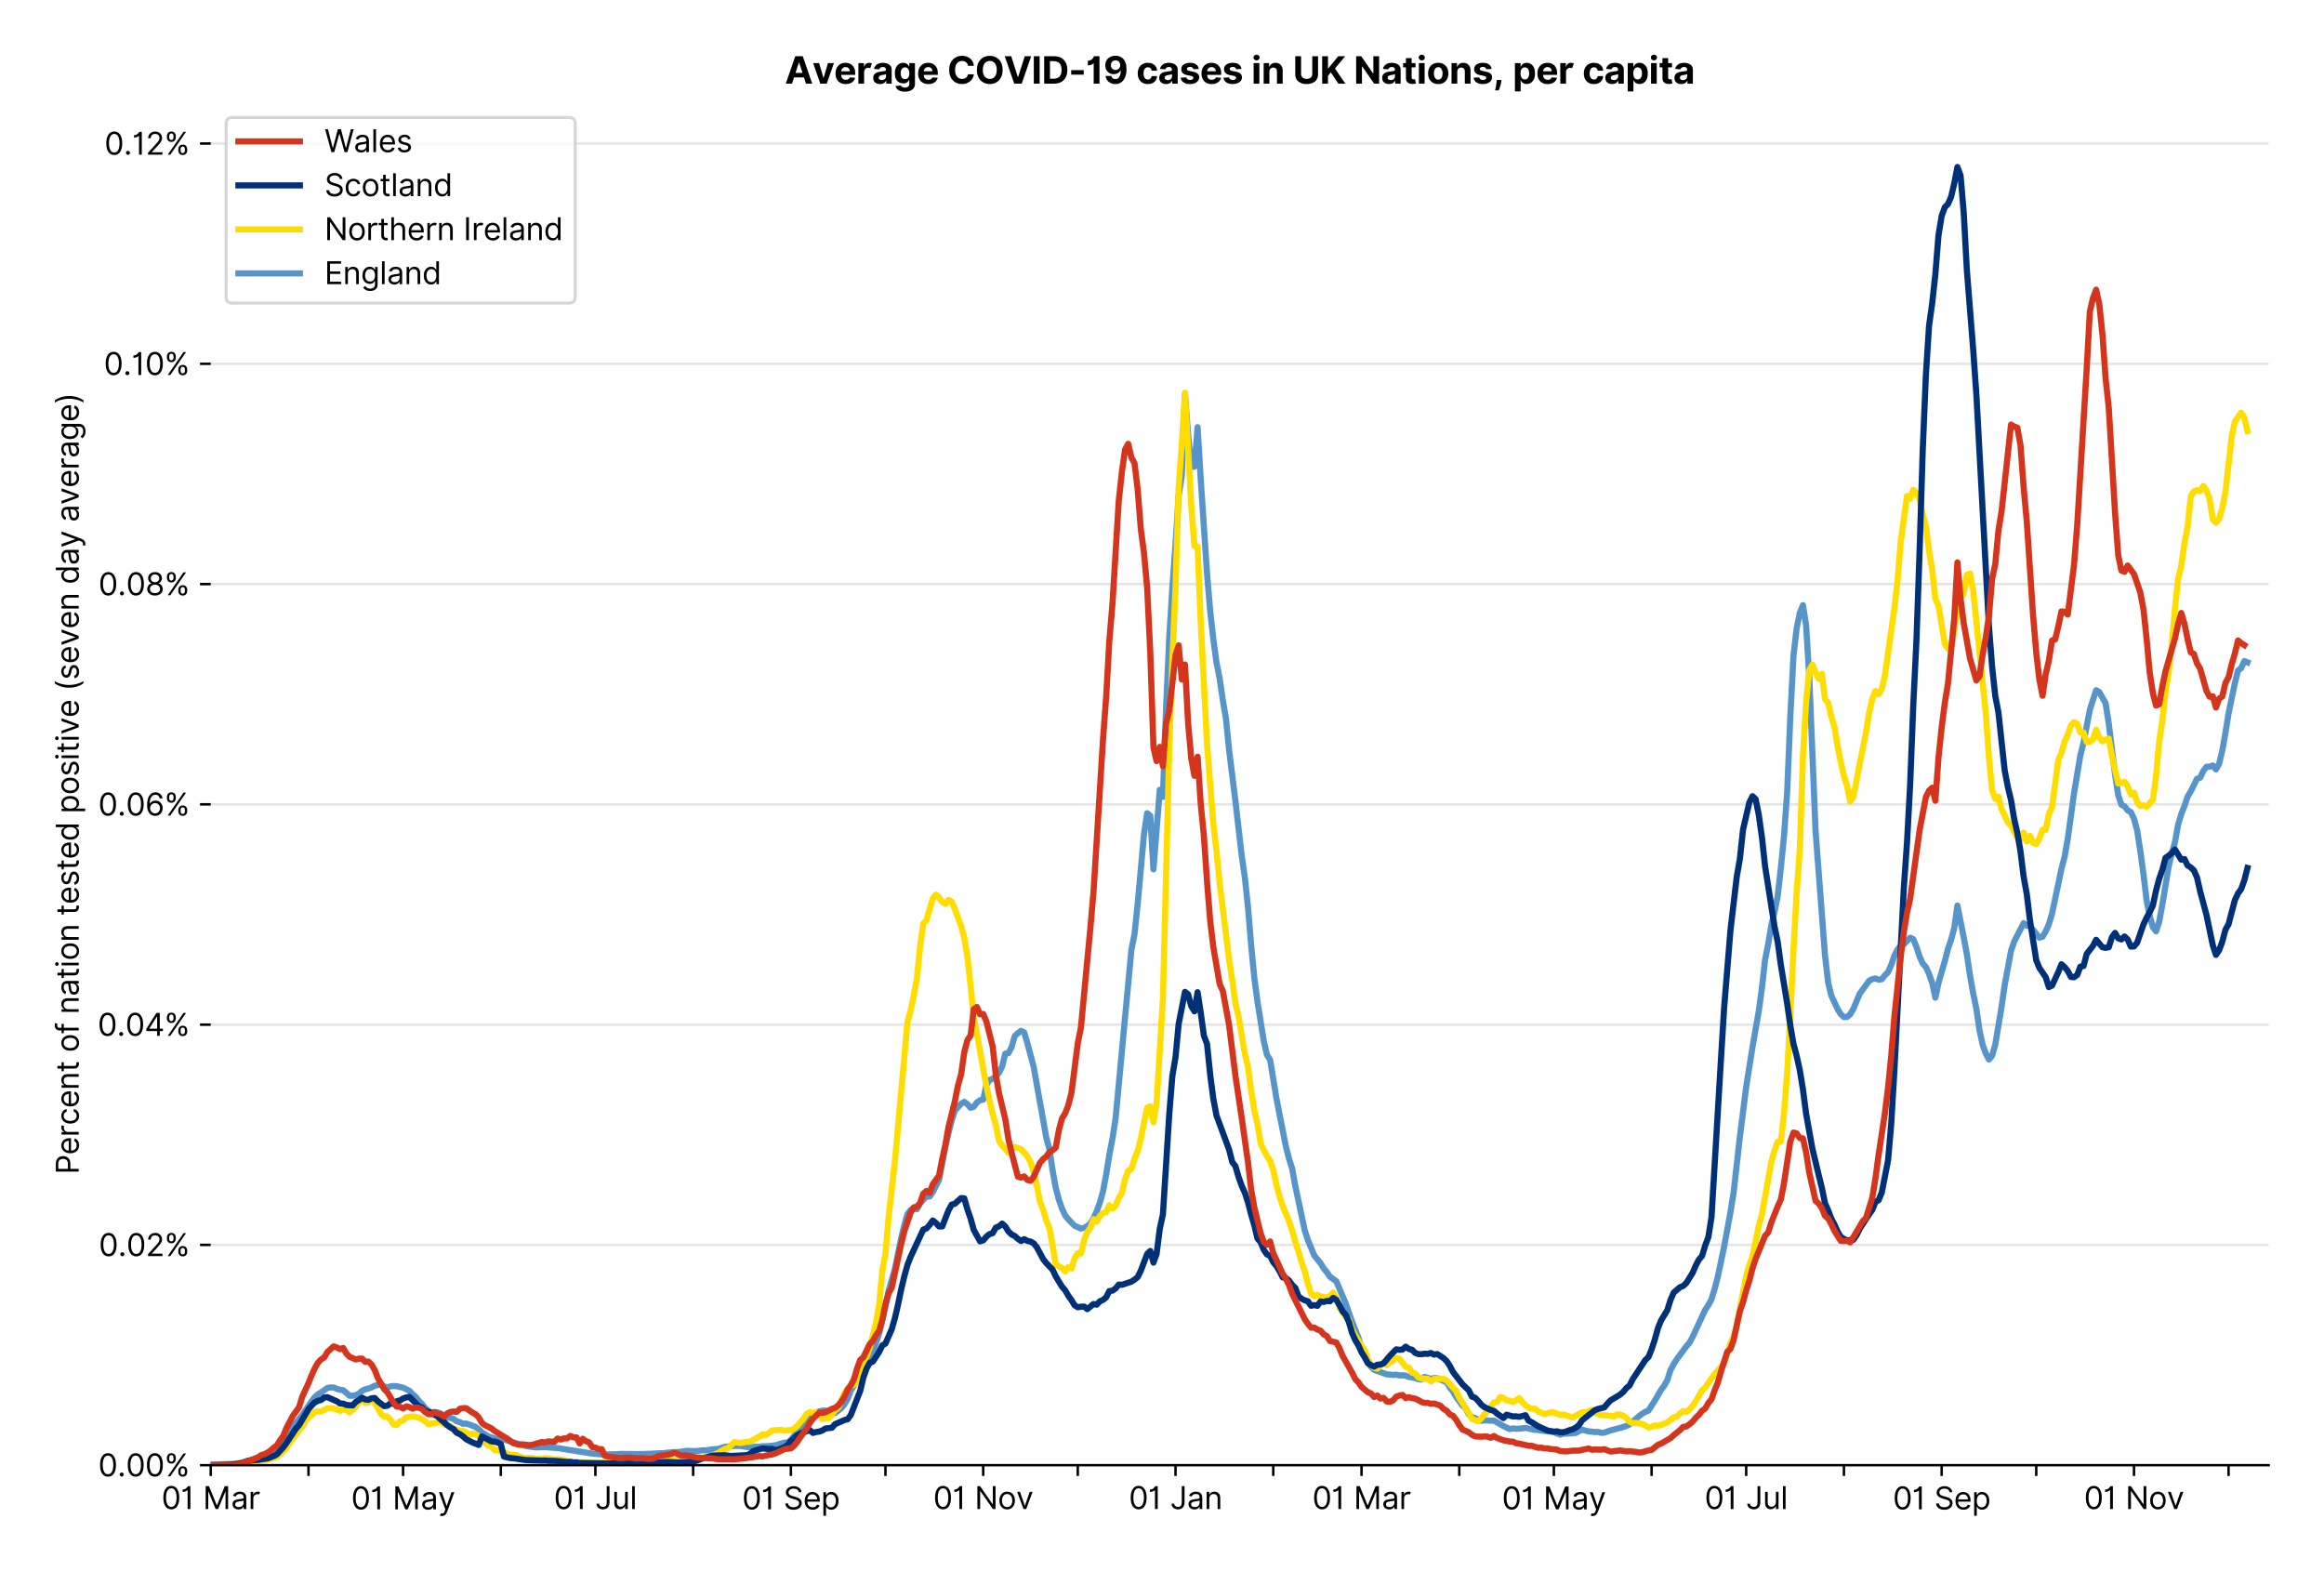 <?xml version="1.0" encoding="utf-8" standalone="no"?>
<!DOCTYPE svg PUBLIC "-//W3C//DTD SVG 1.1//EN"
  "http://www.w3.org/Graphics/SVG/1.1/DTD/svg11.dtd">
<svg xmlns:xlink="http://www.w3.org/1999/xlink" viewBox="0 0 756.175 511.234" xmlns="http://www.w3.org/2000/svg" version="1.1">
 <defs>
  <style type="text/css">*{stroke-linejoin: round; stroke-linecap: butt}</style>
 </defs>
 <g id="figure_1">
  <g id="patch_1">
   <path d="M 0 511.234 
L 756.175 511.234 
L 756.175 0 
L 0 0 
z
" style="fill: #ffffff"/>
  </g>
  <g id="axes_1">
   <g id="patch_2">
    <path d="M 68.575 476.745 
L 738.175 476.745 
L 738.175 33.225 
L 68.575 33.225 
z
" style="fill: #ffffff"/>
   </g>
   <g id="matplotlib.axis_1">
    <g id="xtick_1">
     <g id="line2d_1">
      <defs>
       <path id="mf6afcc2400" d="M 0 0 
L 0 3.5 
" style="stroke: #000000; stroke-width: 0.8"/>
      </defs>
      <g>
       <use xlink:href="#mf6afcc2400" x="68.575" y="476.745" style="stroke: #000000; stroke-width: 0.8"/>
      </g>
     </g>
     <g id="text_1">
      <!-- 01 Mar -->
      <g transform="translate(52.538 491.018)scale(0.1 -0.1)">
       <defs>
        <path id="Inter-Regular-30" d="M 2000 -64 
Q 1230 -64 806 561 
Q 382 1186 382 2327 
Q 382 3459 809 4088 
Q 1236 4718 2000 4718 
Q 2764 4718 3191 4088 
Q 3618 3459 3618 2327 
Q 3618 1186 3194 561 
Q 2771 -64 2000 -64 
z
M 2000 436 
Q 2509 436 2791 927 
Q 3073 1418 3073 2327 
Q 3073 3234 2789 3730 
Q 2505 4227 2000 4227 
Q 1496 4227 1211 3730 
Q 927 3234 927 2327 
Q 927 1418 1210 927 
Q 1493 436 2000 436 
z
" transform="scale(0.016)"/>
        <path id="Inter-Regular-31" d="M 1973 4655 
L 1973 0 
L 1409 0 
L 1409 3836 
L 1373 3836 
Q 1341 3773 1209 3692 
Q 1077 3611 868 3551 
Q 659 3491 391 3491 
L 391 3964 
Q 661 3964 859 4061 
Q 1057 4159 1190 4291 
Q 1323 4423 1392 4529 
Q 1461 4636 1473 4655 
L 1973 4655 
z
" transform="scale(0.016)"/>
        <path id="Inter-Regular-20" transform="scale(0.016)"/>
        <path id="Inter-Regular-4d" d="M 564 4655 
L 1236 4655 
L 2818 791 
L 2873 791 
L 4455 4655 
L 5127 4655 
L 5127 0 
L 4600 0 
L 4600 3536 
L 4555 3536 
L 3100 0 
L 2591 0 
L 1136 3536 
L 1091 3536 
L 1091 0 
L 564 0 
L 564 4655 
z
" transform="scale(0.016)"/>
        <path id="Inter-Regular-61" d="M 1518 -82 
Q 1186 -82 916 44 
Q 646 170 486 410 
Q 327 650 327 991 
Q 327 1291 445 1478 
Q 564 1666 761 1773 
Q 959 1880 1199 1933 
Q 1439 1986 1682 2018 
Q 2000 2059 2199 2080 
Q 2398 2102 2490 2154 
Q 2582 2207 2582 2336 
L 2582 2355 
Q 2582 2691 2399 2877 
Q 2216 3064 1846 3064 
Q 1461 3064 1243 2895 
Q 1025 2727 936 2536 
L 427 2718 
Q 564 3036 792 3214 
Q 1021 3393 1292 3464 
Q 1564 3536 1827 3536 
Q 1996 3536 2215 3496 
Q 2434 3457 2640 3334 
Q 2846 3211 2982 2963 
Q 3118 2716 3118 2300 
L 3118 0 
L 2582 0 
L 2582 473 
L 2555 473 
Q 2500 359 2373 229 
Q 2246 100 2034 9 
Q 1823 -82 1518 -82 
z
M 1600 400 
Q 1918 400 2137 525 
Q 2357 650 2469 847 
Q 2582 1045 2582 1264 
L 2582 1755 
Q 2548 1714 2433 1681 
Q 2318 1648 2169 1624 
Q 2021 1600 1881 1583 
Q 1741 1566 1655 1555 
Q 1446 1527 1265 1467 
Q 1084 1407 974 1287 
Q 864 1168 864 964 
Q 864 684 1072 542 
Q 1280 400 1600 400 
z
" transform="scale(0.016)"/>
        <path id="Inter-Regular-72" d="M 491 0 
L 491 3491 
L 1009 3491 
L 1009 2964 
L 1046 2964 
Q 1139 3223 1389 3384 
Q 1639 3545 1955 3545 
Q 2100 3545 2209 3511 
Q 2318 3477 2400 3418 
L 2218 2964 
Q 2161 2993 2085 3010 
Q 2009 3027 1909 3027 
Q 1527 3027 1277 2794 
Q 1027 2561 1027 2209 
L 1027 0 
L 491 0 
z
" transform="scale(0.016)"/>
       </defs>
       <use xlink:href="#Inter-Regular-30"/>
       <use xlink:href="#Inter-Regular-31" x="62.5"/>
       <use xlink:href="#Inter-Regular-20" x="106.676"/>
       <use xlink:href="#Inter-Regular-4d" x="134.801"/>
       <use xlink:href="#Inter-Regular-61" x="225.994"/>
       <use xlink:href="#Inter-Regular-72" x="282.386"/>
      </g>
     </g>
    </g>
    <g id="xtick_2">
     <g id="line2d_2">
      <g>
       <use xlink:href="#mf6afcc2400" x="100.377" y="476.745" style="stroke: #000000; stroke-width: 0.8"/>
      </g>
     </g>
    </g>
    <g id="xtick_3">
     <g id="line2d_3">
      <g>
       <use xlink:href="#mf6afcc2400" x="131.152" y="476.745" style="stroke: #000000; stroke-width: 0.8"/>
      </g>
     </g>
     <g id="text_2">
      <!-- 01 May -->
      <g transform="translate(114.249 491.117)scale(0.1 -0.1)">
       <defs>
        <path id="Inter-Regular-79" d="M 818 -1355 
Q 682 -1355 575 -1333 
Q 468 -1311 427 -1291 
L 564 -818 
Q 857 -893 1053 -814 
Q 1250 -736 1391 -345 
L 1509 -18 
L 218 3491 
L 800 3491 
L 1764 709 
L 1800 709 
L 2764 3491 
L 3346 3491 
L 1846 -564 
Q 1550 -1355 818 -1355 
z
" transform="scale(0.016)"/>
       </defs>
       <use xlink:href="#Inter-Regular-30"/>
       <use xlink:href="#Inter-Regular-31" x="62.5"/>
       <use xlink:href="#Inter-Regular-20" x="106.676"/>
       <use xlink:href="#Inter-Regular-4d" x="134.801"/>
       <use xlink:href="#Inter-Regular-61" x="225.994"/>
       <use xlink:href="#Inter-Regular-79" x="282.386"/>
      </g>
     </g>
    </g>
    <g id="xtick_4">
     <g id="line2d_4">
      <g>
       <use xlink:href="#mf6afcc2400" x="162.954" y="476.745" style="stroke: #000000; stroke-width: 0.8"/>
      </g>
     </g>
    </g>
    <g id="xtick_5">
     <g id="line2d_5">
      <g>
       <use xlink:href="#mf6afcc2400" x="193.73" y="476.745" style="stroke: #000000; stroke-width: 0.8"/>
      </g>
     </g>
     <g id="text_3">
      <!-- 01 Jul -->
      <g transform="translate(180.186 491.018)scale(0.1 -0.1)">
       <defs>
        <path id="Inter-Regular-4a" d="M 2346 4655 
L 2909 4655 
L 2909 1327 
Q 2909 657 2549 296 
Q 2189 -64 1582 -64 
Q 1200 -64 902 76 
Q 605 216 434 475 
Q 264 734 264 1091 
L 818 1091 
Q 818 795 1034 615 
Q 1250 436 1582 436 
Q 1948 436 2147 664 
Q 2346 893 2346 1327 
L 2346 4655 
z
" transform="scale(0.016)"/>
        <path id="Inter-Regular-75" d="M 2691 1427 
L 2691 3491 
L 3227 3491 
L 3227 0 
L 2691 0 
L 2691 591 
L 2655 591 
Q 2532 325 2273 140 
Q 2014 -45 1618 -45 
Q 1127 -45 809 280 
Q 491 605 491 1273 
L 491 3491 
L 1027 3491 
L 1027 1309 
Q 1027 927 1242 700 
Q 1457 473 1791 473 
Q 1991 473 2199 575 
Q 2407 677 2549 888 
Q 2691 1100 2691 1427 
z
" transform="scale(0.016)"/>
        <path id="Inter-Regular-6c" d="M 1027 4655 
L 1027 0 
L 491 0 
L 491 4655 
L 1027 4655 
z
" transform="scale(0.016)"/>
       </defs>
       <use xlink:href="#Inter-Regular-30"/>
       <use xlink:href="#Inter-Regular-31" x="62.5"/>
       <use xlink:href="#Inter-Regular-20" x="106.676"/>
       <use xlink:href="#Inter-Regular-4a" x="134.801"/>
       <use xlink:href="#Inter-Regular-75" x="189.063"/>
       <use xlink:href="#Inter-Regular-6c" x="247.159"/>
      </g>
     </g>
    </g>
    <g id="xtick_6">
     <g id="line2d_6">
      <g>
       <use xlink:href="#mf6afcc2400" x="225.531" y="476.745" style="stroke: #000000; stroke-width: 0.8"/>
      </g>
     </g>
    </g>
    <g id="xtick_7">
     <g id="line2d_7">
      <g>
       <use xlink:href="#mf6afcc2400" x="257.333" y="476.745" style="stroke: #000000; stroke-width: 0.8"/>
      </g>
     </g>
     <g id="text_4">
      <!-- 01 Sep -->
      <g transform="translate(241.445 491.117)scale(0.1 -0.1)">
       <defs>
        <path id="Inter-Regular-53" d="M 3109 3491 
Q 3068 3836 2777 4027 
Q 2486 4218 2064 4218 
Q 1600 4218 1318 3999 
Q 1036 3780 1036 3445 
Q 1036 3195 1189 3042 
Q 1343 2889 1553 2803 
Q 1764 2718 1936 2673 
L 2409 2545 
Q 2591 2498 2815 2414 
Q 3039 2330 3244 2185 
Q 3450 2041 3584 1816 
Q 3718 1591 3718 1264 
Q 3718 886 3521 581 
Q 3325 277 2949 97 
Q 2573 -82 2036 -82 
Q 1286 -82 845 272 
Q 405 627 364 1200 
L 946 1200 
Q 968 936 1124 764 
Q 1280 593 1519 510 
Q 1759 427 2036 427 
Q 2359 427 2616 533 
Q 2873 639 3023 828 
Q 3173 1018 3173 1273 
Q 3173 1505 3043 1650 
Q 2914 1795 2702 1886 
Q 2491 1977 2246 2045 
L 1673 2209 
Q 1127 2366 809 2657 
Q 491 2948 491 3418 
Q 491 3809 703 4101 
Q 916 4393 1276 4555 
Q 1636 4718 2082 4718 
Q 2532 4718 2882 4558 
Q 3232 4398 3437 4120 
Q 3643 3843 3655 3491 
L 3109 3491 
z
" transform="scale(0.016)"/>
        <path id="Inter-Regular-65" d="M 1955 -73 
Q 1450 -73 1085 151 
Q 721 375 524 778 
Q 327 1182 327 1718 
Q 327 2255 524 2665 
Q 721 3075 1074 3305 
Q 1427 3536 1900 3536 
Q 2173 3536 2439 3445 
Q 2705 3355 2923 3151 
Q 3141 2948 3270 2614 
Q 3400 2280 3400 1791 
L 3400 1564 
L 866 1564 
Q 884 1005 1183 707 
Q 1482 409 1955 409 
Q 2271 409 2498 545 
Q 2725 682 2827 955 
L 3346 809 
Q 3223 414 2854 170 
Q 2486 -73 1955 -73 
z
M 866 2027 
L 2855 2027 
Q 2855 2470 2595 2762 
Q 2336 3055 1900 3055 
Q 1593 3055 1368 2911 
Q 1143 2768 1013 2533 
Q 884 2298 866 2027 
z
" transform="scale(0.016)"/>
        <path id="Inter-Regular-70" d="M 491 -1309 
L 491 3491 
L 1009 3491 
L 1009 2936 
L 1073 2936 
Q 1132 3027 1237 3169 
Q 1343 3311 1542 3423 
Q 1741 3536 2082 3536 
Q 2523 3536 2859 3315 
Q 3196 3095 3384 2690 
Q 3573 2286 3573 1736 
Q 3573 1182 3384 776 
Q 3196 370 2861 148 
Q 2527 -73 2091 -73 
Q 1755 -73 1552 39 
Q 1350 152 1241 296 
Q 1132 441 1073 536 
L 1027 536 
L 1027 -1309 
L 491 -1309 
z
M 1018 1745 
Q 1018 1152 1276 780 
Q 1534 409 2018 409 
Q 2355 409 2581 587 
Q 2807 766 2921 1069 
Q 3036 1373 3036 1745 
Q 3036 2114 2923 2410 
Q 2811 2707 2585 2881 
Q 2359 3055 2018 3055 
Q 1527 3055 1272 2693 
Q 1018 2332 1018 1745 
z
" transform="scale(0.016)"/>
       </defs>
       <use xlink:href="#Inter-Regular-30"/>
       <use xlink:href="#Inter-Regular-31" x="62.5"/>
       <use xlink:href="#Inter-Regular-20" x="106.676"/>
       <use xlink:href="#Inter-Regular-53" x="134.801"/>
       <use xlink:href="#Inter-Regular-65" x="198.58"/>
       <use xlink:href="#Inter-Regular-70" x="256.818"/>
      </g>
     </g>
    </g>
    <g id="xtick_8">
     <g id="line2d_8">
      <g>
       <use xlink:href="#mf6afcc2400" x="288.109" y="476.745" style="stroke: #000000; stroke-width: 0.8"/>
      </g>
     </g>
    </g>
    <g id="xtick_9">
     <g id="line2d_9">
      <g>
       <use xlink:href="#mf6afcc2400" x="319.91" y="476.745" style="stroke: #000000; stroke-width: 0.8"/>
      </g>
     </g>
     <g id="text_5">
      <!-- 01 Nov -->
      <g transform="translate(303.639 491.018)scale(0.1 -0.1)">
       <defs>
        <path id="Inter-Regular-4e" d="M 4255 4655 
L 4255 0 
L 3709 0 
L 1173 3655 
L 1127 3655 
L 1127 0 
L 564 0 
L 564 4655 
L 1109 4655 
L 3655 991 
L 3700 991 
L 3700 4655 
L 4255 4655 
z
" transform="scale(0.016)"/>
        <path id="Inter-Regular-6f" d="M 1909 -73 
Q 1436 -73 1080 152 
Q 725 377 526 781 
Q 327 1186 327 1727 
Q 327 2273 526 2679 
Q 725 3086 1080 3311 
Q 1436 3536 1909 3536 
Q 2382 3536 2737 3311 
Q 3093 3086 3292 2679 
Q 3491 2273 3491 1727 
Q 3491 1186 3292 781 
Q 3093 377 2737 152 
Q 2382 -73 1909 -73 
z
M 1909 409 
Q 2268 409 2500 593 
Q 2732 777 2843 1077 
Q 2955 1377 2955 1727 
Q 2955 2077 2843 2379 
Q 2732 2682 2500 2868 
Q 2268 3055 1909 3055 
Q 1550 3055 1318 2868 
Q 1086 2682 975 2379 
Q 864 2077 864 1727 
Q 864 1377 975 1077 
Q 1086 777 1318 593 
Q 1550 409 1909 409 
z
" transform="scale(0.016)"/>
        <path id="Inter-Regular-76" d="M 3346 3491 
L 2055 0 
L 1509 0 
L 218 3491 
L 800 3491 
L 1764 709 
L 1800 709 
L 2764 3491 
L 3346 3491 
z
" transform="scale(0.016)"/>
       </defs>
       <use xlink:href="#Inter-Regular-30"/>
       <use xlink:href="#Inter-Regular-31" x="62.5"/>
       <use xlink:href="#Inter-Regular-20" x="106.676"/>
       <use xlink:href="#Inter-Regular-4e" x="134.801"/>
       <use xlink:href="#Inter-Regular-6f" x="210.085"/>
       <use xlink:href="#Inter-Regular-76" x="269.744"/>
      </g>
     </g>
    </g>
    <g id="xtick_10">
     <g id="line2d_10">
      <g>
       <use xlink:href="#mf6afcc2400" x="350.686" y="476.745" style="stroke: #000000; stroke-width: 0.8"/>
      </g>
     </g>
    </g>
    <g id="xtick_11">
     <g id="line2d_11">
      <g>
       <use xlink:href="#mf6afcc2400" x="382.487" y="476.745" style="stroke: #000000; stroke-width: 0.8"/>
      </g>
     </g>
     <g id="text_6">
      <!-- 01 Jan -->
      <g transform="translate(367.288 491.018)scale(0.1 -0.1)">
       <defs>
        <path id="Inter-Regular-6e" d="M 1027 2100 
L 1027 0 
L 491 0 
L 491 3491 
L 1009 3491 
L 1009 2945 
L 1055 2945 
Q 1177 3211 1427 3373 
Q 1677 3536 2073 3536 
Q 2602 3536 2928 3211 
Q 3255 2886 3255 2218 
L 3255 0 
L 2718 0 
L 2718 2182 
Q 2718 2593 2504 2824 
Q 2291 3055 1918 3055 
Q 1534 3055 1280 2806 
Q 1027 2557 1027 2100 
z
" transform="scale(0.016)"/>
       </defs>
       <use xlink:href="#Inter-Regular-30"/>
       <use xlink:href="#Inter-Regular-31" x="62.5"/>
       <use xlink:href="#Inter-Regular-20" x="106.676"/>
       <use xlink:href="#Inter-Regular-4a" x="134.801"/>
       <use xlink:href="#Inter-Regular-61" x="189.063"/>
       <use xlink:href="#Inter-Regular-6e" x="245.455"/>
      </g>
     </g>
    </g>
    <g id="xtick_12">
     <g id="line2d_12">
      <g>
       <use xlink:href="#mf6afcc2400" x="414.289" y="476.745" style="stroke: #000000; stroke-width: 0.8"/>
      </g>
     </g>
    </g>
    <g id="xtick_13">
     <g id="line2d_13">
      <g>
       <use xlink:href="#mf6afcc2400" x="443.013" y="476.745" style="stroke: #000000; stroke-width: 0.8"/>
      </g>
     </g>
     <g id="text_7">
      <!-- 01 Mar -->
      <g transform="translate(426.976 491.018)scale(0.1 -0.1)">
       <use xlink:href="#Inter-Regular-30"/>
       <use xlink:href="#Inter-Regular-31" x="62.5"/>
       <use xlink:href="#Inter-Regular-20" x="106.676"/>
       <use xlink:href="#Inter-Regular-4d" x="134.801"/>
       <use xlink:href="#Inter-Regular-61" x="225.994"/>
       <use xlink:href="#Inter-Regular-72" x="282.386"/>
      </g>
     </g>
    </g>
    <g id="xtick_14">
     <g id="line2d_14">
      <g>
       <use xlink:href="#mf6afcc2400" x="474.815" y="476.745" style="stroke: #000000; stroke-width: 0.8"/>
      </g>
     </g>
    </g>
    <g id="xtick_15">
     <g id="line2d_15">
      <g>
       <use xlink:href="#mf6afcc2400" x="505.59" y="476.745" style="stroke: #000000; stroke-width: 0.8"/>
      </g>
     </g>
     <g id="text_8">
      <!-- 01 May -->
      <g transform="translate(488.687 491.117)scale(0.1 -0.1)">
       <use xlink:href="#Inter-Regular-30"/>
       <use xlink:href="#Inter-Regular-31" x="62.5"/>
       <use xlink:href="#Inter-Regular-20" x="106.676"/>
       <use xlink:href="#Inter-Regular-4d" x="134.801"/>
       <use xlink:href="#Inter-Regular-61" x="225.994"/>
       <use xlink:href="#Inter-Regular-79" x="282.386"/>
      </g>
     </g>
    </g>
    <g id="xtick_16">
     <g id="line2d_16">
      <g>
       <use xlink:href="#mf6afcc2400" x="537.392" y="476.745" style="stroke: #000000; stroke-width: 0.8"/>
      </g>
     </g>
    </g>
    <g id="xtick_17">
     <g id="line2d_17">
      <g>
       <use xlink:href="#mf6afcc2400" x="568.168" y="476.745" style="stroke: #000000; stroke-width: 0.8"/>
      </g>
     </g>
     <g id="text_9">
      <!-- 01 Jul -->
      <g transform="translate(554.624 491.018)scale(0.1 -0.1)">
       <use xlink:href="#Inter-Regular-30"/>
       <use xlink:href="#Inter-Regular-31" x="62.5"/>
       <use xlink:href="#Inter-Regular-20" x="106.676"/>
       <use xlink:href="#Inter-Regular-4a" x="134.801"/>
       <use xlink:href="#Inter-Regular-75" x="189.063"/>
       <use xlink:href="#Inter-Regular-6c" x="247.159"/>
      </g>
     </g>
    </g>
    <g id="xtick_18">
     <g id="line2d_18">
      <g>
       <use xlink:href="#mf6afcc2400" x="599.969" y="476.745" style="stroke: #000000; stroke-width: 0.8"/>
      </g>
     </g>
    </g>
    <g id="xtick_19">
     <g id="line2d_19">
      <g>
       <use xlink:href="#mf6afcc2400" x="631.771" y="476.745" style="stroke: #000000; stroke-width: 0.8"/>
      </g>
     </g>
     <g id="text_10">
      <!-- 01 Sep -->
      <g transform="translate(615.883 491.117)scale(0.1 -0.1)">
       <use xlink:href="#Inter-Regular-30"/>
       <use xlink:href="#Inter-Regular-31" x="62.5"/>
       <use xlink:href="#Inter-Regular-20" x="106.676"/>
       <use xlink:href="#Inter-Regular-53" x="134.801"/>
       <use xlink:href="#Inter-Regular-65" x="198.58"/>
       <use xlink:href="#Inter-Regular-70" x="256.818"/>
      </g>
     </g>
    </g>
    <g id="xtick_20">
     <g id="line2d_20">
      <g>
       <use xlink:href="#mf6afcc2400" x="662.547" y="476.745" style="stroke: #000000; stroke-width: 0.8"/>
      </g>
     </g>
    </g>
    <g id="xtick_21">
     <g id="line2d_21">
      <g>
       <use xlink:href="#mf6afcc2400" x="694.348" y="476.745" style="stroke: #000000; stroke-width: 0.8"/>
      </g>
     </g>
     <g id="text_11">
      <!-- 01 Nov -->
      <g transform="translate(678.077 491.018)scale(0.1 -0.1)">
       <use xlink:href="#Inter-Regular-30"/>
       <use xlink:href="#Inter-Regular-31" x="62.5"/>
       <use xlink:href="#Inter-Regular-20" x="106.676"/>
       <use xlink:href="#Inter-Regular-4e" x="134.801"/>
       <use xlink:href="#Inter-Regular-6f" x="210.085"/>
       <use xlink:href="#Inter-Regular-76" x="269.744"/>
      </g>
     </g>
    </g>
    <g id="xtick_22">
     <g id="line2d_22">
      <g>
       <use xlink:href="#mf6afcc2400" x="725.124" y="476.745" style="stroke: #000000; stroke-width: 0.8"/>
      </g>
     </g>
    </g>
   </g>
   <g id="matplotlib.axis_2">
    <g id="ytick_1">
     <g id="line2d_23">
      <path d="M 68.575 476.745 
L 738.175 476.745 
" clip-path="url(#pffc68e5b8a)" style="fill: none; stroke: #e5e5e5; stroke-width: 0.8; stroke-linecap: square"/>
     </g>
     <g id="line2d_24">
      <defs>
       <path id="m083dbfe7c2" d="M 0 0 
L -3.5 0 
" style="stroke: #000000; stroke-width: 0.8"/>
      </defs>
      <g>
       <use xlink:href="#m083dbfe7c2" x="68.575" y="476.745" style="stroke: #000000; stroke-width: 0.8"/>
      </g>
     </g>
     <g id="text_12">
      <!-- 0.00% -->
      <g transform="translate(31.944 480.382)scale(0.1 -0.1)">
       <defs>
        <path id="Inter-Regular-2e" d="M 882 -36 
Q 714 -36 593 84 
Q 473 205 473 373 
Q 473 541 593 661 
Q 714 782 882 782 
Q 1050 782 1170 661 
Q 1291 541 1291 373 
Q 1291 205 1170 84 
Q 1050 -36 882 -36 
z
" transform="scale(0.016)"/>
        <path id="Inter-Regular-25" d="M 2855 873 
L 2855 1118 
Q 2855 1373 2960 1585 
Q 3066 1798 3269 1926 
Q 3473 2055 3764 2055 
Q 4059 2055 4259 1926 
Q 4459 1798 4561 1585 
Q 4664 1373 4664 1118 
L 4664 873 
Q 4664 618 4560 405 
Q 4457 193 4256 64 
Q 4055 -64 3764 -64 
Q 3468 -64 3266 64 
Q 3064 193 2959 405 
Q 2855 618 2855 873 
z
M 536 3536 
L 536 3782 
Q 536 4036 642 4248 
Q 748 4461 951 4589 
Q 1155 4718 1446 4718 
Q 1741 4718 1941 4589 
Q 2141 4461 2243 4248 
Q 2346 4036 2346 3782 
L 2346 3536 
Q 2346 3282 2242 3069 
Q 2139 2857 1937 2728 
Q 1736 2600 1446 2600 
Q 1150 2600 948 2728 
Q 746 2857 641 3069 
Q 536 3282 536 3536 
z
M 709 0 
L 3909 4655 
L 4427 4655 
L 1227 0 
L 709 0 
z
M 3318 1118 
L 3318 873 
Q 3318 661 3418 494 
Q 3518 327 3764 327 
Q 4002 327 4101 494 
Q 4200 661 4200 873 
L 4200 1118 
Q 4200 1330 4104 1497 
Q 4009 1664 3764 1664 
Q 3525 1664 3421 1497 
Q 3318 1330 3318 1118 
z
M 1000 3782 
L 1000 3536 
Q 1000 3325 1100 3158 
Q 1200 2991 1446 2991 
Q 1684 2991 1783 3158 
Q 1882 3325 1882 3536 
L 1882 3782 
Q 1882 3993 1786 4160 
Q 1691 4327 1446 4327 
Q 1207 4327 1103 4160 
Q 1000 3993 1000 3782 
z
" transform="scale(0.016)"/>
       </defs>
       <use xlink:href="#Inter-Regular-30"/>
       <use xlink:href="#Inter-Regular-2e" x="62.5"/>
       <use xlink:href="#Inter-Regular-30" x="90.057"/>
       <use xlink:href="#Inter-Regular-30" x="152.557"/>
       <use xlink:href="#Inter-Regular-25" x="215.057"/>
      </g>
     </g>
    </g>
    <g id="ytick_2">
     <g id="line2d_25">
      <path d="M 68.575 405.071 
L 738.175 405.071 
" clip-path="url(#pffc68e5b8a)" style="fill: none; stroke: #e5e5e5; stroke-width: 0.8; stroke-linecap: square"/>
     </g>
     <g id="line2d_26">
      <g>
       <use xlink:href="#m083dbfe7c2" x="68.575" y="405.071" style="stroke: #000000; stroke-width: 0.8"/>
      </g>
     </g>
     <g id="text_13">
      <!-- 0.02% -->
      <g transform="translate(32.142 408.708)scale(0.1 -0.1)">
       <defs>
        <path id="Inter-Regular-32" d="M 482 0 
L 482 409 
L 2018 2091 
Q 2289 2386 2464 2605 
Q 2639 2825 2724 3019 
Q 2809 3214 2809 3427 
Q 2809 3795 2553 4011 
Q 2298 4227 1918 4227 
Q 1514 4227 1275 3985 
Q 1036 3743 1036 3345 
L 500 3345 
Q 500 3755 688 4064 
Q 877 4373 1203 4545 
Q 1530 4718 1936 4718 
Q 2346 4718 2661 4545 
Q 2977 4373 3156 4079 
Q 3336 3786 3336 3427 
Q 3336 3170 3244 2926 
Q 3152 2682 2926 2383 
Q 2700 2084 2300 1655 
L 1255 536 
L 1255 500 
L 3418 500 
L 3418 0 
L 482 0 
z
" transform="scale(0.016)"/>
       </defs>
       <use xlink:href="#Inter-Regular-30"/>
       <use xlink:href="#Inter-Regular-2e" x="62.5"/>
       <use xlink:href="#Inter-Regular-30" x="90.057"/>
       <use xlink:href="#Inter-Regular-32" x="152.557"/>
       <use xlink:href="#Inter-Regular-25" x="213.068"/>
      </g>
     </g>
    </g>
    <g id="ytick_3">
     <g id="line2d_27">
      <path d="M 68.575 333.397 
L 738.175 333.397 
" clip-path="url(#pffc68e5b8a)" style="fill: none; stroke: #e5e5e5; stroke-width: 0.8; stroke-linecap: square"/>
     </g>
     <g id="line2d_28">
      <g>
       <use xlink:href="#m083dbfe7c2" x="68.575" y="333.397" style="stroke: #000000; stroke-width: 0.8"/>
      </g>
     </g>
     <g id="text_14">
      <!-- 0.04% -->
      <g transform="translate(31.773 337.034)scale(0.1 -0.1)">
       <defs>
        <path id="Inter-Regular-34" d="M 373 955 
L 373 1418 
L 2418 4655 
L 3100 4655 
L 3100 1455 
L 3736 1455 
L 3736 955 
L 3100 955 
L 3100 0 
L 2564 0 
L 2564 955 
L 373 955 
z
M 2564 1455 
L 2564 3936 
L 2527 3936 
L 982 1491 
L 982 1455 
L 2564 1455 
z
" transform="scale(0.016)"/>
       </defs>
       <use xlink:href="#Inter-Regular-30"/>
       <use xlink:href="#Inter-Regular-2e" x="62.5"/>
       <use xlink:href="#Inter-Regular-30" x="90.057"/>
       <use xlink:href="#Inter-Regular-34" x="152.557"/>
       <use xlink:href="#Inter-Regular-25" x="216.761"/>
      </g>
     </g>
    </g>
    <g id="ytick_4">
     <g id="line2d_29">
      <path d="M 68.575 261.723 
L 738.175 261.723 
" clip-path="url(#pffc68e5b8a)" style="fill: none; stroke: #e5e5e5; stroke-width: 0.8; stroke-linecap: square"/>
     </g>
     <g id="line2d_30">
      <g>
       <use xlink:href="#m083dbfe7c2" x="68.575" y="261.723" style="stroke: #000000; stroke-width: 0.8"/>
      </g>
     </g>
     <g id="text_15">
      <!-- 0.06% -->
      <g transform="translate(31.958 265.36)scale(0.1 -0.1)">
       <defs>
        <path id="Inter-Regular-36" d="M 2027 -64 
Q 1741 -59 1454 45 
Q 1168 150 932 399 
Q 696 648 552 1074 
Q 409 1500 409 2145 
Q 409 3386 861 4056 
Q 1314 4727 2100 4727 
Q 2686 4727 3073 4384 
Q 3461 4041 3546 3491 
L 2991 3491 
Q 2914 3811 2691 4019 
Q 2468 4227 2100 4227 
Q 1559 4227 1249 3755 
Q 939 3284 936 2427 
L 973 2427 
Q 1164 2716 1461 2880 
Q 1759 3045 2118 3045 
Q 2518 3045 2850 2846 
Q 3182 2648 3382 2299 
Q 3582 1950 3582 1500 
Q 3582 1068 3389 710 
Q 3196 352 2847 142 
Q 2498 -68 2027 -64 
z
M 2027 436 
Q 2314 436 2542 579 
Q 2771 723 2903 964 
Q 3036 1205 3036 1500 
Q 3036 1789 2908 2026 
Q 2780 2264 2556 2404 
Q 2332 2545 2046 2545 
Q 1757 2545 1525 2397 
Q 1293 2250 1157 2010 
Q 1021 1770 1018 1491 
Q 1018 1214 1149 973 
Q 1280 732 1508 584 
Q 1736 436 2027 436 
z
" transform="scale(0.016)"/>
       </defs>
       <use xlink:href="#Inter-Regular-30"/>
       <use xlink:href="#Inter-Regular-2e" x="62.5"/>
       <use xlink:href="#Inter-Regular-30" x="90.057"/>
       <use xlink:href="#Inter-Regular-36" x="152.557"/>
       <use xlink:href="#Inter-Regular-25" x="214.915"/>
      </g>
     </g>
    </g>
    <g id="ytick_5">
     <g id="line2d_31">
      <path d="M 68.575 190.049 
L 738.175 190.049 
" clip-path="url(#pffc68e5b8a)" style="fill: none; stroke: #e5e5e5; stroke-width: 0.8; stroke-linecap: square"/>
     </g>
     <g id="line2d_32">
      <g>
       <use xlink:href="#m083dbfe7c2" x="68.575" y="190.049" style="stroke: #000000; stroke-width: 0.8"/>
      </g>
     </g>
     <g id="text_16">
      <!-- 0.08% -->
      <g transform="translate(32.028 193.686)scale(0.1 -0.1)">
       <defs>
        <path id="Inter-Regular-38" d="M 1973 -64 
Q 1505 -64 1147 103 
Q 789 270 589 564 
Q 389 859 391 1236 
Q 389 1532 507 1783 
Q 625 2034 830 2203 
Q 1036 2373 1291 2418 
L 1291 2445 
Q 957 2532 759 2821 
Q 561 3111 564 3482 
Q 561 3836 743 4115 
Q 925 4395 1244 4556 
Q 1564 4718 1973 4718 
Q 2377 4718 2695 4556 
Q 3014 4395 3197 4115 
Q 3380 3836 3382 3482 
Q 3380 3111 3181 2821 
Q 2982 2532 2655 2445 
L 2655 2418 
Q 2907 2373 3109 2203 
Q 3311 2034 3431 1783 
Q 3552 1532 3555 1236 
Q 3552 859 3351 564 
Q 3150 270 2794 103 
Q 2439 -64 1973 -64 
z
M 1973 436 
Q 2446 436 2722 662 
Q 2998 889 3000 1264 
Q 2998 1527 2864 1729 
Q 2730 1932 2499 2048 
Q 2268 2164 1973 2164 
Q 1675 2164 1442 2048 
Q 1209 1932 1076 1729 
Q 943 1527 946 1264 
Q 943 889 1218 662 
Q 1493 436 1973 436 
z
M 1973 2645 
Q 2348 2645 2591 2864 
Q 2834 3084 2836 3445 
Q 2834 3800 2596 4013 
Q 2359 4227 1973 4227 
Q 1582 4227 1344 4013 
Q 1107 3800 1109 3445 
Q 1107 3084 1349 2864 
Q 1591 2645 1973 2645 
z
" transform="scale(0.016)"/>
       </defs>
       <use xlink:href="#Inter-Regular-30"/>
       <use xlink:href="#Inter-Regular-2e" x="62.5"/>
       <use xlink:href="#Inter-Regular-30" x="90.057"/>
       <use xlink:href="#Inter-Regular-38" x="152.557"/>
       <use xlink:href="#Inter-Regular-25" x="214.205"/>
      </g>
     </g>
    </g>
    <g id="ytick_6">
     <g id="line2d_33">
      <path d="M 68.575 118.375 
L 738.175 118.375 
" clip-path="url(#pffc68e5b8a)" style="fill: none; stroke: #e5e5e5; stroke-width: 0.8; stroke-linecap: square"/>
     </g>
     <g id="line2d_34">
      <g>
       <use xlink:href="#m083dbfe7c2" x="68.575" y="118.375" style="stroke: #000000; stroke-width: 0.8"/>
      </g>
     </g>
     <g id="text_17">
      <!-- 0.10% -->
      <g transform="translate(33.777 122.012)scale(0.1 -0.1)">
       <use xlink:href="#Inter-Regular-30"/>
       <use xlink:href="#Inter-Regular-2e" x="62.5"/>
       <use xlink:href="#Inter-Regular-31" x="90.057"/>
       <use xlink:href="#Inter-Regular-30" x="134.233"/>
       <use xlink:href="#Inter-Regular-25" x="196.733"/>
      </g>
     </g>
    </g>
    <g id="ytick_7">
     <g id="line2d_35">
      <path d="M 68.575 46.701 
L 738.175 46.701 
" clip-path="url(#pffc68e5b8a)" style="fill: none; stroke: #e5e5e5; stroke-width: 0.8; stroke-linecap: square"/>
     </g>
     <g id="line2d_36">
      <g>
       <use xlink:href="#m083dbfe7c2" x="68.575" y="46.701" style="stroke: #000000; stroke-width: 0.8"/>
      </g>
     </g>
     <g id="text_18">
      <!-- 0.12% -->
      <g transform="translate(33.975 50.338)scale(0.1 -0.1)">
       <use xlink:href="#Inter-Regular-30"/>
       <use xlink:href="#Inter-Regular-2e" x="62.5"/>
       <use xlink:href="#Inter-Regular-31" x="90.057"/>
       <use xlink:href="#Inter-Regular-32" x="134.233"/>
       <use xlink:href="#Inter-Regular-25" x="194.744"/>
      </g>
     </g>
    </g>
    <g id="text_19">
     <!-- Percent of nation tested positive (seven day average) -->
     <g transform="translate(25.614 382.124)rotate(-90)scale(0.1 -0.1)">
      <defs>
       <path id="Inter-Regular-50" d="M 564 0 
L 564 4655 
L 2136 4655 
Q 2684 4655 3033 4458 
Q 3382 4261 3550 3927 
Q 3718 3593 3718 3182 
Q 3718 2770 3551 2434 
Q 3384 2098 3036 1899 
Q 2689 1700 2146 1700 
L 1127 1700 
L 1127 0 
L 564 0 
z
M 1127 2200 
L 2127 2200 
Q 2689 2200 2926 2482 
Q 3164 2764 3164 3182 
Q 3164 3602 2925 3878 
Q 2686 4155 2118 4155 
L 1127 4155 
L 1127 2200 
z
" transform="scale(0.016)"/>
       <path id="Inter-Regular-63" d="M 1909 -73 
Q 1418 -73 1063 159 
Q 709 391 518 798 
Q 327 1205 327 1727 
Q 327 2259 524 2667 
Q 721 3075 1074 3305 
Q 1427 3536 1900 3536 
Q 2268 3536 2563 3400 
Q 2859 3264 3047 3018 
Q 3236 2773 3282 2445 
L 2746 2445 
Q 2684 2684 2474 2869 
Q 2264 3055 1909 3055 
Q 1439 3055 1151 2697 
Q 864 2339 864 1745 
Q 864 1139 1148 774 
Q 1432 409 1909 409 
Q 2223 409 2447 570 
Q 2671 732 2746 1018 
L 3282 1018 
Q 3236 709 3058 462 
Q 2880 216 2588 71 
Q 2296 -73 1909 -73 
z
" transform="scale(0.016)"/>
       <path id="Inter-Regular-74" d="M 2009 3491 
L 2009 3036 
L 1264 3036 
L 1264 1000 
Q 1264 773 1331 660 
Q 1398 548 1503 510 
Q 1609 473 1727 473 
Q 1816 473 1873 483 
Q 1930 493 1964 500 
L 2073 18 
Q 2018 -2 1920 -23 
Q 1823 -45 1673 -45 
Q 1446 -45 1228 52 
Q 1011 150 869 350 
Q 727 550 727 855 
L 727 3036 
L 200 3036 
L 200 3491 
L 727 3491 
L 727 4327 
L 1264 4327 
L 1264 3491 
L 2009 3491 
z
" transform="scale(0.016)"/>
       <path id="Inter-Regular-66" d="M 2046 3491 
L 2046 3036 
L 1264 3036 
L 1264 0 
L 727 0 
L 727 3036 
L 164 3036 
L 164 3491 
L 727 3491 
L 727 3973 
Q 727 4273 868 4473 
Q 1009 4673 1234 4773 
Q 1459 4873 1709 4873 
Q 1907 4873 2032 4841 
Q 2157 4809 2218 4782 
L 2064 4318 
Q 2023 4332 1951 4352 
Q 1880 4373 1764 4373 
Q 1498 4373 1381 4239 
Q 1264 4105 1264 3845 
L 1264 3491 
L 2046 3491 
z
" transform="scale(0.016)"/>
       <path id="Inter-Regular-69" d="M 491 0 
L 491 3491 
L 1027 3491 
L 1027 0 
L 491 0 
z
M 764 4073 
Q 607 4073 494 4179 
Q 382 4286 382 4436 
Q 382 4586 494 4693 
Q 607 4800 764 4800 
Q 921 4800 1033 4693 
Q 1146 4586 1146 4436 
Q 1146 4286 1033 4179 
Q 921 4073 764 4073 
z
" transform="scale(0.016)"/>
       <path id="Inter-Regular-73" d="M 2964 2709 
L 2482 2573 
Q 2411 2755 2245 2914 
Q 2080 3073 1727 3073 
Q 1407 3073 1194 2926 
Q 982 2780 982 2555 
Q 982 2355 1127 2239 
Q 1273 2123 1582 2045 
L 2100 1918 
Q 3027 1691 3027 973 
Q 3027 673 2855 436 
Q 2684 200 2377 63 
Q 2071 -73 1664 -73 
Q 1130 -73 780 159 
Q 430 391 336 836 
L 846 964 
Q 989 400 1655 400 
Q 2030 400 2251 560 
Q 2473 720 2473 945 
Q 2473 1316 1955 1436 
L 1373 1573 
Q 893 1686 669 1926 
Q 446 2166 446 2527 
Q 446 2823 613 3050 
Q 780 3277 1069 3406 
Q 1359 3536 1727 3536 
Q 2246 3536 2542 3309 
Q 2839 3082 2964 2709 
z
" transform="scale(0.016)"/>
       <path id="Inter-Regular-64" d="M 1809 -73 
Q 1373 -73 1039 148 
Q 705 370 516 776 
Q 327 1182 327 1736 
Q 327 2286 516 2690 
Q 705 3095 1041 3315 
Q 1377 3536 1818 3536 
Q 2159 3536 2358 3423 
Q 2557 3311 2662 3169 
Q 2768 3027 2827 2936 
L 2873 2936 
L 2873 4655 
L 3409 4655 
L 3409 0 
L 2891 0 
L 2891 536 
L 2827 536 
Q 2768 441 2659 296 
Q 2550 152 2348 39 
Q 2146 -73 1809 -73 
z
M 1882 409 
Q 2366 409 2624 780 
Q 2882 1152 2882 1745 
Q 2882 2332 2627 2693 
Q 2373 3055 1882 3055 
Q 1541 3055 1315 2881 
Q 1089 2707 976 2410 
Q 864 2114 864 1745 
Q 864 1373 978 1069 
Q 1093 766 1319 587 
Q 1546 409 1882 409 
z
" transform="scale(0.016)"/>
       <path id="Inter-Regular-28" d="M 682 1964 
Q 682 2823 906 3544 
Q 1130 4266 1546 4873 
L 2018 4873 
Q 1800 4573 1623 4095 
Q 1446 3618 1341 3061 
Q 1236 2505 1236 1964 
Q 1236 1423 1341 866 
Q 1446 309 1623 -168 
Q 1800 -645 2018 -945 
L 1546 -945 
Q 1130 -339 906 383 
Q 682 1105 682 1964 
z
" transform="scale(0.016)"/>
       <path id="Inter-Regular-67" d="M 1900 -1382 
Q 1316 -1382 976 -1169 
Q 636 -957 473 -682 
L 900 -382 
Q 973 -477 1084 -601 
Q 1196 -725 1390 -817 
Q 1584 -909 1900 -909 
Q 2323 -909 2598 -704 
Q 2873 -500 2873 -64 
L 2873 645 
L 2827 645 
Q 2768 550 2660 410 
Q 2552 270 2351 162 
Q 2150 55 1809 55 
Q 1386 55 1051 255 
Q 716 455 521 836 
Q 327 1218 327 1764 
Q 327 2300 516 2699 
Q 705 3098 1041 3317 
Q 1377 3536 1818 3536 
Q 2159 3536 2360 3423 
Q 2561 3311 2669 3169 
Q 2777 3027 2836 2936 
L 2891 2936 
L 2891 3491 
L 3409 3491 
L 3409 -100 
Q 3409 -550 3205 -833 
Q 3002 -1116 2660 -1249 
Q 2318 -1382 1900 -1382 
z
M 1882 536 
Q 2366 536 2624 864 
Q 2882 1193 2882 1773 
Q 2882 2339 2627 2697 
Q 2373 3055 1882 3055 
Q 1541 3055 1315 2882 
Q 1089 2709 976 2418 
Q 864 2127 864 1773 
Q 864 1227 1120 881 
Q 1377 536 1882 536 
z
" transform="scale(0.016)"/>
       <path id="Inter-Regular-29" d="M 1638 1940 
Q 1638 1081 1414 359 
Q 1191 -362 775 -969 
L 302 -969 
Q 520 -669 697 -191 
Q 875 286 979 842 
Q 1084 1399 1084 1940 
Q 1084 2481 979 3038 
Q 875 3595 697 4072 
Q 520 4549 302 4849 
L 775 4849 
Q 1191 4243 1414 3521 
Q 1638 2799 1638 1940 
z
" transform="scale(0.016)"/>
      </defs>
      <use xlink:href="#Inter-Regular-50"/>
      <use xlink:href="#Inter-Regular-65" x="63.494"/>
      <use xlink:href="#Inter-Regular-72" x="121.733"/>
      <use xlink:href="#Inter-Regular-63" x="160.085"/>
      <use xlink:href="#Inter-Regular-65" x="215.909"/>
      <use xlink:href="#Inter-Regular-6e" x="274.148"/>
      <use xlink:href="#Inter-Regular-74" x="332.671"/>
      <use xlink:href="#Inter-Regular-20" x="369.034"/>
      <use xlink:href="#Inter-Regular-6f" x="397.159"/>
      <use xlink:href="#Inter-Regular-66" x="456.818"/>
      <use xlink:href="#Inter-Regular-20" x="492.898"/>
      <use xlink:href="#Inter-Regular-6e" x="521.023"/>
      <use xlink:href="#Inter-Regular-61" x="579.546"/>
      <use xlink:href="#Inter-Regular-74" x="635.938"/>
      <use xlink:href="#Inter-Regular-69" x="672.301"/>
      <use xlink:href="#Inter-Regular-6f" x="696.023"/>
      <use xlink:href="#Inter-Regular-6e" x="755.682"/>
      <use xlink:href="#Inter-Regular-20" x="814.205"/>
      <use xlink:href="#Inter-Regular-74" x="842.33"/>
      <use xlink:href="#Inter-Regular-65" x="878.693"/>
      <use xlink:href="#Inter-Regular-73" x="936.932"/>
      <use xlink:href="#Inter-Regular-74" x="989.205"/>
      <use xlink:href="#Inter-Regular-65" x="1025.568"/>
      <use xlink:href="#Inter-Regular-64" x="1083.807"/>
      <use xlink:href="#Inter-Regular-20" x="1145.881"/>
      <use xlink:href="#Inter-Regular-70" x="1174.006"/>
      <use xlink:href="#Inter-Regular-6f" x="1234.943"/>
      <use xlink:href="#Inter-Regular-73" x="1294.602"/>
      <use xlink:href="#Inter-Regular-69" x="1346.875"/>
      <use xlink:href="#Inter-Regular-74" x="1370.597"/>
      <use xlink:href="#Inter-Regular-69" x="1406.96"/>
      <use xlink:href="#Inter-Regular-76" x="1430.682"/>
      <use xlink:href="#Inter-Regular-65" x="1486.364"/>
      <use xlink:href="#Inter-Regular-20" x="1544.603"/>
      <use xlink:href="#Inter-Regular-28" x="1572.728"/>
      <use xlink:href="#Inter-Regular-73" x="1608.949"/>
      <use xlink:href="#Inter-Regular-65" x="1661.222"/>
      <use xlink:href="#Inter-Regular-76" x="1719.46"/>
      <use xlink:href="#Inter-Regular-65" x="1775.142"/>
      <use xlink:href="#Inter-Regular-6e" x="1833.381"/>
      <use xlink:href="#Inter-Regular-20" x="1891.904"/>
      <use xlink:href="#Inter-Regular-64" x="1920.029"/>
      <use xlink:href="#Inter-Regular-61" x="1982.103"/>
      <use xlink:href="#Inter-Regular-79" x="2038.495"/>
      <use xlink:href="#Inter-Regular-20" x="2094.176"/>
      <use xlink:href="#Inter-Regular-61" x="2122.301"/>
      <use xlink:href="#Inter-Regular-76" x="2178.694"/>
      <use xlink:href="#Inter-Regular-65" x="2234.375"/>
      <use xlink:href="#Inter-Regular-72" x="2292.614"/>
      <use xlink:href="#Inter-Regular-61" x="2330.966"/>
      <use xlink:href="#Inter-Regular-67" x="2387.358"/>
      <use xlink:href="#Inter-Regular-65" x="2448.296"/>
      <use xlink:href="#Inter-Regular-29" x="2506.535"/>
     </g>
    </g>
   </g>
   <g id="line2d_37">
    <path d="M 36.773 476.732 
L 56.265 476.745 
L 69.601 476.663 
L 76.782 476.334 
L 77.808 476.176 
L 82.937 474.724 
L 84.989 473.933 
L 88.066 472.331 
L 90.118 470.947 
L 92.17 468.388 
L 93.196 467.16 
L 95.247 464.211 
L 98.325 460.506 
L 101.402 455.894 
L 102.428 454.593 
L 103.454 453.676 
L 104.48 453.095 
L 106.532 451.608 
L 107.558 451.455 
L 108.583 451.463 
L 109.609 451.918 
L 110.635 452.207 
L 111.661 452.332 
L 113.713 454.118 
L 114.739 454.182 
L 115.764 453.917 
L 116.79 453.48 
L 117.816 452.53 
L 118.842 452.047 
L 119.868 451.825 
L 120.894 451.427 
L 121.92 450.898 
L 123.971 450.445 
L 124.997 451.112 
L 126.023 451.417 
L 127.049 451.098 
L 128.075 450.98 
L 129.101 451.046 
L 131.152 451.513 
L 133.204 452.539 
L 134.23 453.612 
L 135.256 454.495 
L 136.282 455.827 
L 137.307 456.829 
L 138.333 458.161 
L 139.359 459.024 
L 140.385 459.598 
L 141.411 459.404 
L 142.437 459.601 
L 143.463 459.942 
L 144.488 460.847 
L 145.514 461.293 
L 146.54 461.315 
L 147.566 461.691 
L 148.592 462.463 
L 149.618 462.77 
L 150.644 463.263 
L 151.669 463.21 
L 152.695 463.517 
L 154.747 464.294 
L 155.773 465.05 
L 156.799 466.078 
L 158.85 467.376 
L 160.902 468.036 
L 161.928 468.229 
L 163.98 468.381 
L 169.109 469.962 
L 171.161 470.523 
L 174.238 470.954 
L 177.316 470.876 
L 181.419 471.165 
L 185.523 471.839 
L 192.704 472.965 
L 196.807 473.327 
L 197.833 473.209 
L 200.911 473.182 
L 201.936 473.074 
L 207.066 473.117 
L 210.143 473.082 
L 216.298 472.794 
L 217.324 472.639 
L 220.402 472.475 
L 221.428 472.392 
L 223.48 472.07 
L 225.531 472.152 
L 226.557 472.155 
L 228.609 471.91 
L 229.635 471.937 
L 231.686 471.606 
L 233.738 471.437 
L 235.79 470.796 
L 238.867 470.464 
L 240.919 470.481 
L 243.997 470.957 
L 245.023 470.777 
L 247.074 470.739 
L 248.1 470.587 
L 249.126 470.59 
L 252.204 470.311 
L 254.255 469.672 
L 255.281 469.419 
L 256.307 469.303 
L 257.333 468.516 
L 259.385 465.953 
L 261.436 463.811 
L 262.462 462.828 
L 263.488 460.827 
L 264.514 459.85 
L 265.54 459.64 
L 266.566 459.242 
L 267.591 458.998 
L 268.617 458.983 
L 269.643 459.3 
L 270.669 459.816 
L 271.695 459.781 
L 273.747 458.203 
L 274.772 456.918 
L 275.798 455.127 
L 276.824 452.474 
L 277.85 450.834 
L 280.928 444.642 
L 281.953 443.044 
L 284.005 440.43 
L 285.031 436.903 
L 286.057 433.844 
L 288.109 425.068 
L 289.134 420.025 
L 291.186 412.877 
L 293.238 402.841 
L 294.264 398.599 
L 295.29 394.999 
L 296.315 393.692 
L 297.341 393.28 
L 298.367 393.442 
L 299.393 391.476 
L 301.445 389.295 
L 302.471 389.32 
L 303.496 387.922 
L 305.548 383.919 
L 307.6 373.192 
L 308.626 368.599 
L 309.652 364.62 
L 310.677 361.388 
L 312.729 359.135 
L 313.755 358.54 
L 314.781 359.307 
L 315.807 360.447 
L 316.833 360.128 
L 317.858 358.725 
L 318.884 357.977 
L 319.91 357.789 
L 320.936 353.082 
L 321.962 351.42 
L 322.988 351.003 
L 324.014 350.174 
L 325.039 349.097 
L 326.065 347.024 
L 327.091 342.847 
L 328.117 342.694 
L 329.143 340.729 
L 330.169 337.141 
L 331.195 336.155 
L 332.22 335.408 
L 333.246 335.944 
L 334.272 339.359 
L 336.324 347.117 
L 340.427 370.099 
L 341.453 373.892 
L 342.479 380.729 
L 343.505 386.45 
L 344.531 390.342 
L 345.557 393.275 
L 346.582 395.468 
L 347.608 396.753 
L 349.66 398.857 
L 351.712 399.74 
L 352.738 399.513 
L 353.763 398.954 
L 354.789 398.105 
L 355.815 396.315 
L 356.841 394.163 
L 357.867 391.299 
L 358.893 387.666 
L 359.919 382.192 
L 360.944 375.839 
L 361.97 370.48 
L 362.996 363.88 
L 368.125 309.094 
L 369.151 303.901 
L 370.177 294.067 
L 372.229 271.424 
L 373.255 264.615 
L 374.281 265.446 
L 375.306 282.875 
L 377.358 256.982 
L 378.384 259.308 
L 379.41 230.562 
L 380.436 207.58 
L 381.462 191.207 
L 382.487 177.063 
L 383.513 161.18 
L 384.539 154.746 
L 385.565 128.303 
L 386.591 141.455 
L 387.617 151.971 
L 388.643 151.824 
L 389.668 138.989 
L 390.694 156.021 
L 392.746 186.706 
L 393.772 198.857 
L 394.798 208.092 
L 395.824 215.661 
L 396.849 220.71 
L 397.875 227.801 
L 398.901 233.849 
L 399.927 244.132 
L 401.979 260.625 
L 404.03 278.495 
L 405.056 285.569 
L 406.082 295.352 
L 407.108 307.729 
L 408.134 318.217 
L 409.16 325.958 
L 411.211 338.815 
L 412.237 343.245 
L 413.263 344.831 
L 415.315 357.357 
L 418.392 373.024 
L 419.418 377.038 
L 420.444 380.267 
L 421.47 385.958 
L 424.548 400.428 
L 425.573 403.525 
L 427.625 408.502 
L 429.677 411.061 
L 430.703 412.716 
L 431.729 413.914 
L 432.754 415.453 
L 434.806 416.891 
L 437.884 424.169 
L 439.935 430.086 
L 441.987 435.211 
L 443.013 438.819 
L 445.065 443.062 
L 446.091 444.718 
L 447.116 445.735 
L 451.22 447.187 
L 453.272 447.369 
L 454.297 447.305 
L 455.323 447.534 
L 456.349 447.495 
L 457.375 447.612 
L 458.401 448.046 
L 460.453 448.343 
L 461.478 448.781 
L 462.504 448.858 
L 463.53 448.011 
L 465.582 448.638 
L 466.608 448.396 
L 467.634 448.464 
L 469.685 449.318 
L 470.711 449.697 
L 471.737 451.472 
L 472.763 452.737 
L 473.789 454.527 
L 475.84 457.333 
L 476.866 458.181 
L 477.892 460.163 
L 478.918 461.079 
L 479.944 461.435 
L 480.97 461.942 
L 481.996 462.292 
L 483.021 462.123 
L 485.073 462.256 
L 486.099 462.214 
L 489.177 464.014 
L 491.228 465 
L 492.254 464.794 
L 493.28 464.892 
L 494.306 464.861 
L 496.358 464.622 
L 499.435 465.249 
L 500.461 465.28 
L 501.487 465.507 
L 505.59 465.936 
L 506.616 466.445 
L 507.642 466.808 
L 508.668 466.489 
L 510.72 466.427 
L 512.771 466.224 
L 513.797 465.648 
L 514.823 465.211 
L 516.875 465.727 
L 518.927 465.96 
L 519.952 465.908 
L 520.978 466.206 
L 522.004 466.144 
L 524.056 465.422 
L 527.133 464.625 
L 529.185 463.992 
L 530.211 463.492 
L 532.263 461.724 
L 533.289 460.79 
L 534.314 460.011 
L 535.34 459.384 
L 536.366 458.978 
L 538.418 455.798 
L 540.47 452.23 
L 541.495 450.894 
L 542.521 449.002 
L 543.547 445.79 
L 544.573 443.888 
L 545.599 442.251 
L 548.676 438.113 
L 549.702 436.933 
L 550.728 435.028 
L 554.832 426.189 
L 555.857 424.658 
L 556.883 422.748 
L 557.909 419.368 
L 558.935 415.411 
L 560.987 405.633 
L 563.038 394.488 
L 564.064 388.091 
L 566.116 369.961 
L 568.168 353.671 
L 570.219 340.712 
L 572.271 328.954 
L 573.297 321.416 
L 574.323 312.219 
L 575.349 307.067 
L 576.375 300.958 
L 577.4 296.664 
L 578.426 291.555 
L 579.452 282.356 
L 580.478 272.038 
L 581.504 257.696 
L 582.53 233.054 
L 583.556 213.341 
L 584.581 204.506 
L 585.607 199.453 
L 586.633 196.907 
L 587.659 203.444 
L 588.685 220.028 
L 590.737 270.347 
L 593.814 310.882 
L 594.84 319.692 
L 595.866 323.971 
L 597.918 328.339 
L 598.943 330.012 
L 599.969 330.934 
L 600.995 330.889 
L 602.021 329.999 
L 603.047 328.271 
L 605.099 323.331 
L 608.176 319.109 
L 609.202 318.592 
L 610.228 318.367 
L 611.254 318.766 
L 612.28 318.615 
L 613.305 317.328 
L 614.331 316.301 
L 615.357 314.004 
L 616.383 310.955 
L 617.409 308.952 
L 618.435 307.748 
L 619.461 307.252 
L 621.512 305.12 
L 622.538 305.563 
L 623.564 308.093 
L 624.59 311.222 
L 625.616 313.496 
L 626.642 314.675 
L 627.667 316.906 
L 628.693 319.834 
L 629.719 324.625 
L 630.745 319.803 
L 632.797 312.741 
L 633.823 308.739 
L 634.848 305.763 
L 635.874 301.909 
L 636.9 294.656 
L 638.952 305.009 
L 639.978 310.532 
L 641.004 317.429 
L 642.029 323.213 
L 643.055 328.183 
L 644.081 335.218 
L 645.107 339.951 
L 646.133 342.776 
L 647.159 344.752 
L 648.185 343.494 
L 649.21 339.933 
L 651.262 327.589 
L 652.288 320.487 
L 654.34 309.377 
L 655.366 306.369 
L 658.443 300.379 
L 659.469 301.225 
L 660.495 301.269 
L 663.572 305.119 
L 664.598 304.793 
L 665.624 303.076 
L 666.65 300.737 
L 667.676 297.303 
L 670.753 282.685 
L 671.779 278.777 
L 672.805 272.872 
L 674.857 258.035 
L 676.909 245.706 
L 677.934 241.673 
L 679.986 230.928 
L 682.038 224.577 
L 683.064 225.194 
L 685.115 228.809 
L 686.141 235.434 
L 688.193 252.043 
L 689.219 258.724 
L 690.245 261.848 
L 691.271 262.338 
L 692.296 263.698 
L 693.322 264.233 
L 694.348 266.4 
L 695.374 270.155 
L 696.4 276.829 
L 697.426 284.362 
L 698.452 292.938 
L 699.477 298.046 
L 700.503 301.701 
L 701.529 303.027 
L 702.555 299.87 
L 703.581 294.291 
L 705.633 281.96 
L 706.658 277.654 
L 707.684 273.991 
L 708.71 268.319 
L 709.736 264.869 
L 710.762 262.27 
L 711.788 259.242 
L 712.814 257.517 
L 714.865 253.387 
L 715.891 253.042 
L 716.917 250.848 
L 717.943 249.493 
L 718.969 249.472 
L 719.995 249.074 
L 721.02 250.361 
L 722.046 248.547 
L 723.072 244.25 
L 724.098 238.506 
L 725.124 232.097 
L 727.176 222.287 
L 728.201 218.171 
L 729.227 217.388 
L 730.253 215.103 
L 731.279 215.514 
L 731.279 215.514 
" clip-path="url(#pffc68e5b8a)" style="fill: none; stroke: #5694ca; stroke-width: 2; stroke-linecap: square"/>
   </g>
   <g id="line2d_38">
    <path d="M 72.678 476.367 
L 73.704 476.367 
L 74.73 476.177 
L 77.808 476.114 
L 78.834 475.907 
L 79.859 475.853 
L 81.911 475.474 
L 82.937 475.501 
L 84.989 475.285 
L 86.015 475.231 
L 90.118 474.096 
L 92.17 472.338 
L 93.196 471.176 
L 94.221 469.5 
L 97.299 465.444 
L 98.325 464.282 
L 99.351 462.362 
L 100.377 461.173 
L 101.402 460.389 
L 102.428 459.442 
L 103.454 459.199 
L 104.48 459.253 
L 106.532 458.226 
L 107.558 458.172 
L 109.609 458.55 
L 110.635 459.037 
L 111.661 458.685 
L 112.687 458.631 
L 113.713 459.578 
L 114.739 458.767 
L 115.764 457.739 
L 116.79 456.117 
L 117.816 455.658 
L 118.842 456.523 
L 119.868 456.36 
L 120.894 455.414 
L 121.92 456.387 
L 123.971 460.091 
L 124.997 460.956 
L 126.023 460.875 
L 127.049 461.984 
L 128.075 463.525 
L 129.101 463.66 
L 130.126 462.524 
L 131.152 462.173 
L 132.178 461.173 
L 133.204 460.956 
L 134.23 460.902 
L 135.256 460.983 
L 136.282 461.308 
L 137.307 461.795 
L 138.333 462.443 
L 139.359 463.417 
L 140.385 463.173 
L 141.411 463.146 
L 142.437 462.633 
L 143.463 462.795 
L 144.488 463.471 
L 145.514 463.687 
L 146.54 464.065 
L 147.566 464.768 
L 149.618 465.606 
L 150.644 465.634 
L 151.669 466.039 
L 152.695 466.85 
L 153.721 466.472 
L 154.747 466.688 
L 155.773 467.283 
L 157.825 469.554 
L 158.85 470.338 
L 159.876 470.689 
L 160.902 471.798 
L 161.928 471.852 
L 162.954 472.257 
L 163.98 472.446 
L 165.006 473.014 
L 166.031 473.447 
L 167.057 473.366 
L 168.083 473.474 
L 169.109 474.014 
L 171.161 474.501 
L 172.187 474.366 
L 173.212 474.393 
L 174.238 474.744 
L 178.342 474.474 
L 179.368 474.771 
L 180.393 474.853 
L 181.419 474.798 
L 183.471 475.069 
L 184.497 475.474 
L 190.652 475.88 
L 191.678 475.88 
L 192.704 476.042 
L 199.885 475.934 
L 201.936 475.826 
L 202.962 475.934 
L 205.014 475.745 
L 206.04 475.853 
L 207.066 475.799 
L 208.092 475.555 
L 209.117 475.177 
L 211.169 475.069 
L 213.221 475.096 
L 214.247 474.961 
L 216.298 475.339 
L 217.324 475.177 
L 219.376 475.285 
L 220.402 475.069 
L 225.531 474.907 
L 228.609 474.42 
L 229.635 473.906 
L 231.686 473.636 
L 233.738 472.717 
L 234.764 472.041 
L 235.79 471.5 
L 236.816 471.23 
L 237.842 470.338 
L 238.867 469.229 
L 240.919 469.527 
L 242.971 469.148 
L 243.997 469.121 
L 247.074 467.445 
L 248.1 466.715 
L 249.126 466.904 
L 250.152 466.282 
L 251.178 465.471 
L 254.255 465.228 
L 255.281 465.552 
L 256.307 465.363 
L 257.333 465.39 
L 258.359 464.85 
L 259.385 464.011 
L 261.436 461.659 
L 262.462 460.064 
L 263.488 459.524 
L 264.514 459.767 
L 265.54 459.551 
L 266.566 460.335 
L 267.591 461.74 
L 268.617 461.335 
L 269.643 461.416 
L 270.669 460.281 
L 271.695 458.875 
L 272.721 458.091 
L 274.772 453.305 
L 275.798 451.846 
L 276.824 451.035 
L 277.85 450.521 
L 278.876 448.845 
L 279.902 446.439 
L 280.928 443.411 
L 281.953 441.41 
L 282.979 438.598 
L 285.031 430.407 
L 286.057 424.648 
L 287.083 413.374 
L 288.109 408.076 
L 289.134 395.991 
L 291.186 377.742 
L 295.29 332.431 
L 296.315 328.727 
L 297.341 323.861 
L 298.367 318.129 
L 299.393 307.802 
L 300.419 300.502 
L 301.445 299.421 
L 303.496 292.338 
L 304.522 291.094 
L 305.548 291.986 
L 306.574 293.5 
L 307.6 294.068 
L 308.626 292.797 
L 309.652 293.392 
L 310.677 295.744 
L 312.729 301.368 
L 313.755 305.125 
L 314.781 311.506 
L 315.807 320.779 
L 316.833 331.133 
L 317.858 336.27 
L 320.936 353.356 
L 322.988 362.494 
L 324.014 366.009 
L 325.039 371.172 
L 326.065 372.713 
L 327.091 373.795 
L 328.117 375.093 
L 329.143 373.903 
L 330.169 373.227 
L 331.195 373.497 
L 332.22 373.984 
L 333.246 375.011 
L 334.272 376.282 
L 335.298 378.093 
L 336.324 381.284 
L 337.35 385.744 
L 338.376 390.989 
L 339.401 393.639 
L 340.427 397.045 
L 341.453 399.641 
L 342.479 405.129 
L 343.505 411.401 
L 344.531 412.05 
L 345.557 412.563 
L 346.582 413.672 
L 347.608 412.239 
L 348.634 412.753 
L 349.66 409.346 
L 350.686 407.751 
L 351.712 407.859 
L 352.738 403.561 
L 353.763 400.884 
L 354.789 399.532 
L 355.815 396.667 
L 356.841 397.532 
L 357.867 395.693 
L 358.893 394.693 
L 359.919 394.45 
L 360.944 392.179 
L 361.97 393.206 
L 362.996 392.314 
L 364.022 389.773 
L 365.048 388.178 
L 366.074 383.663 
L 367.1 380.932 
L 368.125 380.364 
L 369.151 376.985 
L 370.177 374.579 
L 371.203 370.47 
L 373.255 360.412 
L 374.281 359.98 
L 375.306 365.171 
L 376.332 358.844 
L 378.384 324.834 
L 380.436 244.485 
L 381.462 214.99 
L 382.487 190.902 
L 383.513 158.594 
L 384.539 144.347 
L 385.565 127.801 
L 387.617 164.704 
L 388.643 177.654 
L 389.668 177.844 
L 390.694 202.662 
L 392.746 242.268 
L 394.798 268.303 
L 395.824 276.955 
L 396.849 287.39 
L 399.927 312.317 
L 400.953 318.994 
L 401.979 326.483 
L 403.005 330.782 
L 405.056 342.975 
L 406.082 347.273 
L 407.108 355.005 
L 408.134 361.359 
L 409.16 365.738 
L 410.186 372.011 
L 411.211 374.281 
L 412.237 376.174 
L 413.263 377.688 
L 414.289 380.689 
L 415.315 385.501 
L 416.341 389.259 
L 417.367 392.449 
L 419.418 397.37 
L 420.444 400.343 
L 421.47 404.155 
L 422.496 407.237 
L 423.522 410.725 
L 424.548 413.645 
L 425.573 417.754 
L 426.599 420.944 
L 427.625 421.674 
L 428.651 421.377 
L 429.677 421.836 
L 431.729 422.242 
L 432.754 421.701 
L 433.78 420.593 
L 434.806 422.296 
L 435.832 425.459 
L 437.884 428.514 
L 438.91 429.406 
L 439.935 432.542 
L 440.961 434.543 
L 441.987 436.192 
L 443.013 438.058 
L 444.039 439.22 
L 445.065 442.221 
L 446.091 444.222 
L 447.116 445.06 
L 448.142 445.33 
L 450.194 443.411 
L 451.22 444.113 
L 452.246 443.221 
L 453.272 442.735 
L 454.297 441.87 
L 455.323 442.14 
L 457.375 444.708 
L 458.401 445.006 
L 459.427 446.628 
L 460.453 446.925 
L 461.478 448.169 
L 462.504 448.547 
L 464.556 448.628 
L 465.582 449.466 
L 466.608 448.682 
L 469.685 448.682 
L 470.711 449.169 
L 473.789 452.63 
L 474.815 454.874 
L 475.84 456.387 
L 476.866 458.172 
L 477.892 459.713 
L 478.918 461.686 
L 480.97 462.416 
L 481.996 461.497 
L 483.021 460.226 
L 484.047 459.172 
L 486.099 456.333 
L 487.125 456.144 
L 488.151 454.549 
L 489.177 454.874 
L 490.202 455.63 
L 491.228 455.739 
L 492.254 456.198 
L 493.28 455.63 
L 494.306 454.901 
L 495.332 456.279 
L 496.358 457.28 
L 497.383 457.956 
L 498.409 458.388 
L 499.435 458.361 
L 500.461 459.226 
L 502.513 460.145 
L 504.564 459.551 
L 505.59 459.605 
L 507.642 460.308 
L 508.668 460.281 
L 511.745 461.227 
L 512.771 460.605 
L 514.823 459.524 
L 515.849 459.551 
L 517.901 458.821 
L 519.952 460.172 
L 520.978 460.443 
L 523.03 460.551 
L 525.082 460.875 
L 526.108 460.254 
L 527.133 460.254 
L 528.159 460.659 
L 529.185 461.389 
L 530.211 462.552 
L 531.237 463.092 
L 532.263 462.984 
L 534.314 463.308 
L 535.34 463.822 
L 536.366 464.471 
L 537.392 464.255 
L 538.418 463.849 
L 539.444 463.876 
L 540.47 463.714 
L 541.495 463.2 
L 542.521 462.849 
L 544.573 461.173 
L 545.599 460.956 
L 546.625 459.929 
L 547.651 459.118 
L 548.676 459.415 
L 549.702 458.631 
L 550.728 457.469 
L 551.754 455.901 
L 553.806 452.386 
L 554.832 451.494 
L 557.909 447.06 
L 560.987 443.681 
L 563.038 437.057 
L 564.064 434.922 
L 565.09 431.38 
L 568.168 414.997 
L 569.194 411.644 
L 570.219 408.833 
L 572.271 398.802 
L 573.297 395.045 
L 576.375 377.958 
L 577.4 374.309 
L 578.426 371.47 
L 579.452 371.389 
L 580.478 362.305 
L 581.504 348.841 
L 582.53 330.593 
L 583.556 308.964 
L 584.581 290.58 
L 585.607 276.765 
L 586.633 246.27 
L 587.659 228.508 
L 588.685 218.207 
L 589.711 216.234 
L 590.737 218.856 
L 591.762 220.857 
L 592.788 219.262 
L 593.814 227.507 
L 594.84 228.697 
L 595.866 233.185 
L 596.892 236.618 
L 597.918 242.836 
L 598.943 248 
L 599.969 252.461 
L 600.995 255.759 
L 602.021 260.761 
L 603.047 259.247 
L 605.099 248.622 
L 607.15 238.294 
L 608.176 231.887 
L 609.202 227.372 
L 610.228 224.858 
L 611.254 225.858 
L 612.28 224.209 
L 613.305 219.775 
L 616.383 197.985 
L 617.409 188.928 
L 618.435 176.438 
L 620.486 161.379 
L 621.512 162.298 
L 622.538 159.406 
L 623.564 160.406 
L 624.59 162.325 
L 625.616 167.462 
L 626.642 171.22 
L 627.667 179.276 
L 628.693 185.44 
L 629.719 194.822 
L 630.745 197.093 
L 632.797 209.529 
L 633.823 211.016 
L 634.848 210.502 
L 635.874 205.392 
L 636.9 196.768 
L 637.926 194.578 
L 638.952 193.173 
L 639.978 187.009 
L 641.004 186.63 
L 642.029 192.118 
L 646.133 232.157 
L 647.159 246.513 
L 648.185 257.057 
L 649.21 259.95 
L 650.236 259.22 
L 651.262 263.275 
L 653.314 267.546 
L 654.34 268.628 
L 656.391 272.548 
L 657.417 273.278 
L 658.443 270.926 
L 659.469 273.792 
L 660.495 271.953 
L 661.521 274.251 
L 662.547 274.657 
L 663.572 272.818 
L 664.598 269.98 
L 665.624 269.98 
L 666.65 264.897 
L 667.676 262.545 
L 669.728 247.297 
L 670.753 244.891 
L 671.779 241.268 
L 672.805 239.078 
L 673.831 236.023 
L 674.857 234.969 
L 675.883 235.51 
L 676.909 238.375 
L 677.934 238.348 
L 678.96 241.457 
L 679.986 241.376 
L 681.012 240.538 
L 682.038 237.429 
L 683.064 239.998 
L 684.09 241.214 
L 685.115 240.673 
L 686.141 240.322 
L 687.167 245.945 
L 689.219 254.948 
L 690.245 254.813 
L 691.271 254.353 
L 692.296 255.867 
L 693.322 258.49 
L 694.348 257.922 
L 695.374 260.977 
L 696.4 262.248 
L 697.426 262.031 
L 698.452 262.545 
L 700.503 260.22 
L 701.529 252.488 
L 702.555 241.295 
L 703.581 234.401 
L 704.607 225.29 
L 705.633 218.775 
L 706.658 209.826 
L 707.684 197.85 
L 708.71 188.333 
L 709.736 184.089 
L 710.762 176.708 
L 711.788 171.436 
L 712.814 161.595 
L 713.839 159.865 
L 714.865 159.514 
L 715.891 159.73 
L 716.917 158.135 
L 717.943 159.649 
L 718.969 162.379 
L 719.995 169.057 
L 721.02 170.057 
L 722.046 168.841 
L 723.072 165.38 
L 724.098 160.163 
L 726.15 141.995 
L 727.176 137.156 
L 729.227 134.29 
L 730.253 135.966 
L 731.279 140.238 
L 731.279 140.238 
" clip-path="url(#pffc68e5b8a)" style="fill: none; stroke: #ffdd00; stroke-width: 2; stroke-linecap: square"/>
   </g>
   <g id="line2d_39">
    <path d="M 66.523 476.679 
L 69.601 476.679 
L 75.756 476.492 
L 78.834 476.005 
L 80.885 475.274 
L 82.937 475.068 
L 83.963 475.021 
L 86.015 474.665 
L 87.04 474.552 
L 89.092 473.765 
L 90.118 473.184 
L 92.17 470.926 
L 93.196 469.548 
L 96.273 464.863 
L 97.299 463.71 
L 100.377 458.519 
L 101.402 457.319 
L 102.428 456.317 
L 103.454 455.792 
L 104.48 455.529 
L 105.506 454.714 
L 106.532 454.611 
L 109.609 455.97 
L 110.635 456.673 
L 111.661 456.72 
L 112.687 457.141 
L 114.739 457.31 
L 115.764 456.148 
L 116.79 455.539 
L 117.816 454.798 
L 118.842 455.37 
L 119.868 455.473 
L 120.894 454.967 
L 121.92 454.883 
L 122.945 455.951 
L 124.997 457.525 
L 126.023 457.413 
L 127.049 456.607 
L 128.075 456.766 
L 129.101 455.914 
L 130.126 455.698 
L 131.152 455.052 
L 132.178 454.695 
L 133.204 454.536 
L 136.282 457.563 
L 137.307 457.938 
L 138.333 459.034 
L 140.385 459.756 
L 142.437 460.908 
L 143.463 461.93 
L 144.488 462.736 
L 145.514 463.738 
L 146.54 464.46 
L 147.566 465.022 
L 148.592 466.184 
L 149.618 466.634 
L 150.644 467.355 
L 151.669 468.293 
L 153.721 469.351 
L 155.773 470.148 
L 156.799 467.374 
L 159.876 468.986 
L 160.902 469.08 
L 161.928 469.361 
L 162.954 469.904 
L 163.98 473.952 
L 166.031 474.44 
L 167.057 474.496 
L 171.161 475.086 
L 176.29 475.246 
L 177.316 475.218 
L 178.342 475.311 
L 180.393 475.339 
L 183.471 475.583 
L 184.497 475.686 
L 185.523 475.658 
L 186.549 475.892 
L 187.574 475.845 
L 188.6 476.014 
L 202.962 476.22 
L 217.324 475.695 
L 220.402 475.883 
L 223.48 475.705 
L 226.557 475.321 
L 228.609 474.552 
L 231.686 473.653 
L 235.79 473.503 
L 237.842 473.746 
L 242.971 473.475 
L 243.997 473.072 
L 245.023 472.247 
L 246.048 471.872 
L 248.1 471.291 
L 250.152 471.479 
L 251.178 471.422 
L 252.204 471.807 
L 253.229 471.675 
L 255.281 470.879 
L 256.307 470.092 
L 257.333 468.873 
L 259.385 467.046 
L 260.41 466.418 
L 263.488 465.341 
L 264.514 466.25 
L 265.54 465.959 
L 266.566 465.809 
L 267.591 465.453 
L 268.617 464.788 
L 270.669 464.572 
L 271.695 463.401 
L 274.772 462.052 
L 275.798 461.817 
L 276.824 460.421 
L 279.902 452.531 
L 280.928 448.211 
L 281.953 445.325 
L 282.979 443.432 
L 284.005 443.038 
L 286.057 439.889 
L 287.083 437.762 
L 288.109 437.172 
L 290.16 432.477 
L 291.186 428.879 
L 292.212 424.437 
L 293.238 419.47 
L 294.264 415.188 
L 295.29 411.515 
L 296.315 408.909 
L 300.419 400.063 
L 301.445 399.717 
L 302.471 398.573 
L 303.496 397.121 
L 304.522 397.908 
L 305.548 399.079 
L 306.574 399.061 
L 308.626 393.832 
L 309.652 391.967 
L 310.677 391.686 
L 312.729 389.821 
L 313.755 389.915 
L 314.781 393.541 
L 315.807 396.474 
L 316.833 400.176 
L 318.884 403.905 
L 319.91 403.606 
L 320.936 402.387 
L 321.962 401.572 
L 322.988 401.244 
L 324.014 399.426 
L 325.039 399.033 
L 326.065 398.133 
L 327.091 399.033 
L 328.117 400.71 
L 329.143 401.675 
L 330.169 402.181 
L 331.195 403.081 
L 332.22 403.812 
L 333.246 403.193 
L 334.272 403.765 
L 335.298 403.971 
L 336.324 404.543 
L 337.35 405.817 
L 339.401 409.65 
L 340.427 410.971 
L 342.479 413.089 
L 343.505 415.282 
L 345.557 418.674 
L 346.582 419.827 
L 347.608 421.616 
L 348.634 423.031 
L 349.66 424.727 
L 350.686 425.355 
L 351.712 425.177 
L 352.738 425.14 
L 353.763 425.974 
L 355.815 424.296 
L 356.841 424.512 
L 357.867 423.416 
L 358.893 422.966 
L 359.919 422.141 
L 360.944 420.098 
L 361.97 419.958 
L 362.996 419.236 
L 364.022 417.98 
L 365.048 418.046 
L 368.125 417.034 
L 369.151 416.378 
L 370.177 415.516 
L 371.203 413.445 
L 373.255 408.029 
L 374.281 407.035 
L 375.306 410.831 
L 376.332 407.991 
L 377.358 399.848 
L 378.384 395.162 
L 380.436 362.767 
L 381.462 350.051 
L 382.487 344.016 
L 383.513 333.137 
L 385.565 322.745 
L 386.591 323.522 
L 387.617 327.411 
L 388.643 329.07 
L 389.668 322.848 
L 390.694 329.538 
L 391.72 336.988 
L 392.746 339.696 
L 393.772 349.751 
L 394.798 357.585 
L 395.824 362.992 
L 399.927 374.097 
L 400.953 378.117 
L 401.979 379.429 
L 403.005 382.99 
L 404.03 385.867 
L 405.056 388.116 
L 406.082 391.32 
L 407.108 395.228 
L 408.134 398.695 
L 409.16 403.006 
L 410.186 404.196 
L 411.211 406.698 
L 412.237 408.169 
L 413.263 408.619 
L 414.289 410.709 
L 415.315 411.918 
L 416.341 413.623 
L 417.367 415.628 
L 418.392 415.872 
L 419.418 416.631 
L 420.444 418.084 
L 421.47 419.058 
L 422.496 421.785 
L 423.522 422.582 
L 424.548 423.116 
L 425.573 423.425 
L 426.599 424.887 
L 427.625 424.634 
L 428.651 424.896 
L 429.677 423.453 
L 430.703 423.64 
L 431.729 423.294 
L 432.754 423.406 
L 433.78 422.3 
L 434.806 422.975 
L 435.832 424.624 
L 436.858 426.677 
L 437.884 427.857 
L 438.91 430.209 
L 439.935 433.733 
L 440.961 436.038 
L 441.987 437.753 
L 443.013 440.002 
L 444.039 441.642 
L 445.065 443.553 
L 446.091 444.209 
L 447.116 444.669 
L 448.142 444.05 
L 449.168 443.985 
L 450.194 443.6 
L 452.246 441.145 
L 454.297 439.055 
L 455.323 439.205 
L 456.349 439.112 
L 457.375 438.175 
L 458.401 438.934 
L 459.427 439.168 
L 460.453 440.199 
L 461.478 440.592 
L 462.504 440.649 
L 463.53 440.461 
L 464.556 440.536 
L 465.582 440.246 
L 466.608 440.77 
L 467.634 440.574 
L 469.685 441.885 
L 470.711 442.879 
L 471.737 444.434 
L 472.763 446.393 
L 475.84 450.404 
L 477.892 452.362 
L 478.918 454.433 
L 479.944 454.789 
L 480.97 455.839 
L 481.996 457.066 
L 483.021 457.881 
L 485.073 458.772 
L 486.099 459.081 
L 487.125 459.971 
L 489.177 461.414 
L 490.202 460.327 
L 492.254 460.88 
L 493.28 460.843 
L 494.306 461.021 
L 496.358 460.477 
L 497.383 462.295 
L 498.409 462.782 
L 500.461 464.076 
L 503.539 465.463 
L 505.59 465.837 
L 506.616 465.725 
L 507.642 466.034 
L 508.668 466.025 
L 509.694 465.753 
L 510.72 465.341 
L 511.745 465.05 
L 512.771 464.497 
L 513.797 463.663 
L 514.823 462.098 
L 518.927 458.847 
L 519.952 458.444 
L 522.004 457.947 
L 523.03 456.691 
L 524.056 455.651 
L 527.133 453.786 
L 528.159 452.915 
L 529.185 451.65 
L 530.211 450.835 
L 531.237 448.792 
L 535.34 442.551 
L 536.366 441.567 
L 537.392 439.046 
L 538.418 435.935 
L 539.444 432.215 
L 540.47 429.657 
L 542.521 426.264 
L 543.547 422.966 
L 544.573 420.595 
L 546.625 418.833 
L 547.651 418.43 
L 548.676 417.493 
L 550.728 414.176 
L 551.754 411.805 
L 552.78 409.847 
L 553.806 408.685 
L 554.832 405.255 
L 555.857 402.528 
L 556.883 396.034 
L 559.961 344.682 
L 560.987 327.974 
L 563.038 302.832 
L 565.09 285.346 
L 566.116 279.442 
L 567.142 269.921 
L 569.194 261.103 
L 570.219 259.07 
L 571.245 260.044 
L 572.271 265.142 
L 573.297 272.47 
L 574.323 281.944 
L 577.4 301.557 
L 578.426 306.486 
L 579.452 313.992 
L 581.504 326.549 
L 582.53 333.727 
L 583.556 339.659 
L 584.581 343.52 
L 585.607 348.168 
L 586.633 354.437 
L 587.659 362.355 
L 589.711 373.75 
L 591.762 382.353 
L 592.788 386.504 
L 593.814 391.527 
L 594.84 393.822 
L 595.866 396.512 
L 596.892 398.452 
L 597.918 400.729 
L 598.943 402.462 
L 599.969 403.109 
L 600.995 403.577 
L 603.047 403.399 
L 604.073 401.9 
L 605.099 399.82 
L 608.176 395.087 
L 609.202 393.663 
L 610.228 391.086 
L 611.254 390.524 
L 612.28 388.022 
L 614.331 377.545 
L 615.357 365.757 
L 616.383 348.477 
L 619.461 288.916 
L 620.486 274.307 
L 621.512 255.406 
L 622.538 229.43 
L 623.564 208.486 
L 624.59 179.258 
L 625.616 146.348 
L 626.642 122.002 
L 627.667 106.016 
L 628.693 98.65 
L 629.719 89.27 
L 630.745 76.526 
L 631.771 70.266 
L 632.797 67.427 
L 633.823 66.396 
L 634.848 64.053 
L 635.874 59.658 
L 636.9 54.345 
L 637.926 57.156 
L 638.952 69.179 
L 639.978 88.014 
L 642.029 113.728 
L 643.055 128.225 
L 647.159 203.791 
L 648.185 216.929 
L 649.21 226.412 
L 650.236 231.772 
L 652.288 250.767 
L 653.314 256.034 
L 654.34 260.335 
L 655.366 266.482 
L 656.391 270.971 
L 657.417 277.024 
L 658.443 285.261 
L 659.469 290.931 
L 660.495 299.392 
L 662.547 312.455 
L 663.572 314.939 
L 665.624 317.965 
L 666.65 321.189 
L 667.676 320.702 
L 669.728 316.269 
L 670.753 313.749 
L 671.779 314.686 
L 672.805 315.923 
L 673.831 317.9 
L 674.857 317.965 
L 675.883 317.225 
L 676.909 314.517 
L 677.934 314.33 
L 678.96 310.394 
L 681.012 307.761 
L 682.038 305.793 
L 684.09 308.239 
L 685.115 308.398 
L 686.141 308.21 
L 687.167 304.968 
L 688.193 303.544 
L 689.219 305.315 
L 690.245 305.68 
L 691.271 304.715 
L 692.296 305.68 
L 693.322 308.004 
L 694.348 307.957 
L 695.374 306.739 
L 697.426 300.807 
L 698.452 298.615 
L 699.477 296.769 
L 700.503 294.613 
L 701.529 289.741 
L 702.555 285.917 
L 703.581 283.022 
L 704.607 279.133 
L 705.633 278.43 
L 706.658 277.558 
L 707.684 276.406 
L 709.736 279.723 
L 710.762 279.508 
L 711.788 281.579 
L 712.814 282.244 
L 713.839 283.218 
L 714.865 285.561 
L 715.891 290.078 
L 717.943 297.753 
L 719.995 307.583 
L 721.02 310.703 
L 722.046 309.222 
L 723.072 306.439 
L 724.098 302.55 
L 725.124 300.704 
L 727.176 292.88 
L 728.201 290.678 
L 729.227 289.281 
L 730.253 286.433 
L 731.279 282.413 
L 731.279 282.413 
" clip-path="url(#pffc68e5b8a)" style="fill: none; stroke: #003078; stroke-width: 2; stroke-linecap: square"/>
   </g>
   <g id="line2d_40">
    <path d="M 65.497 476.631 
L 68.575 476.717 
L 75.756 476.68 
L 76.782 476.631 
L 78.834 476.225 
L 83.963 474.179 
L 84.989 473.449 
L 86.015 473.205 
L 87.04 472.669 
L 88.066 471.955 
L 89.092 471.013 
L 90.118 470.299 
L 91.144 468.594 
L 92.17 467.246 
L 93.196 464.632 
L 95.247 460.751 
L 97.299 457.909 
L 98.325 454.515 
L 100.377 450.05 
L 101.402 447.452 
L 102.428 445.227 
L 103.454 443.376 
L 104.48 442.321 
L 105.506 441.671 
L 106.532 439.918 
L 108.583 438.083 
L 109.609 438.44 
L 110.635 438.992 
L 111.661 438.602 
L 112.687 440.389 
L 113.713 441.477 
L 115.764 442.337 
L 116.79 442.077 
L 117.816 442.061 
L 118.842 443.149 
L 119.868 443.019 
L 120.894 443.993 
L 121.92 445.747 
L 122.945 448.394 
L 124.997 451.999 
L 126.023 452.973 
L 128.075 456.464 
L 129.101 457.714 
L 130.126 457.714 
L 131.152 458.299 
L 132.178 457.617 
L 133.204 457.828 
L 134.23 458.348 
L 135.256 457.974 
L 136.282 458.055 
L 137.307 458.445 
L 138.333 459.452 
L 139.359 460.15 
L 140.385 460.166 
L 141.411 459.565 
L 142.437 459.971 
L 143.463 460.247 
L 144.488 460.962 
L 145.514 459.906 
L 146.54 459.419 
L 147.566 459.257 
L 148.592 459.403 
L 149.618 458.396 
L 150.644 458.201 
L 151.669 458.201 
L 153.721 459.63 
L 154.747 460.182 
L 155.773 461.205 
L 156.799 462.992 
L 157.825 463.771 
L 159.876 464.745 
L 160.902 465.59 
L 165.006 468.09 
L 167.057 469.617 
L 169.109 470.12 
L 170.135 469.958 
L 172.187 470.217 
L 173.212 470.104 
L 176.29 469.211 
L 177.316 469.341 
L 178.342 469.016 
L 180.393 469.129 
L 181.419 468.074 
L 182.445 468.383 
L 183.471 468.025 
L 184.497 468.025 
L 185.523 467.23 
L 186.549 467.668 
L 187.574 467.701 
L 188.6 469.665 
L 189.626 468.155 
L 190.652 468.935 
L 191.678 469.308 
L 192.704 470.867 
L 193.73 471.029 
L 194.755 471.549 
L 195.781 471.549 
L 196.807 473.692 
L 197.833 473.952 
L 201.936 474.488 
L 203.988 474.261 
L 205.014 474.293 
L 207.066 474.569 
L 209.117 474.455 
L 210.143 474.65 
L 212.195 474.667 
L 213.221 474.358 
L 214.247 473.741 
L 217.324 473.319 
L 218.35 473.108 
L 219.376 472.702 
L 220.402 473.027 
L 221.428 473.579 
L 223.48 473.562 
L 226.557 474.261 
L 229.635 474.407 
L 230.661 474.537 
L 231.686 474.537 
L 233.738 474.813 
L 235.79 474.813 
L 236.816 474.78 
L 238.867 474.845 
L 242.971 474.423 
L 247.074 473.773 
L 248.1 473.887 
L 250.152 473.416 
L 251.178 473.27 
L 252.204 472.962 
L 255.281 471.516 
L 257.333 471.257 
L 258.359 470.429 
L 259.385 469.194 
L 260.41 467.619 
L 262.462 464.875 
L 263.488 463.008 
L 264.514 461.628 
L 266.566 459.63 
L 267.591 459.695 
L 268.617 459.5 
L 270.669 458.429 
L 271.695 458.088 
L 272.721 457.292 
L 273.747 456.074 
L 274.772 454.434 
L 275.798 452.161 
L 276.824 450.732 
L 277.85 448.784 
L 278.876 445.276 
L 279.902 442.5 
L 280.928 441.606 
L 282.979 437.352 
L 284.005 436.297 
L 285.031 434.446 
L 286.057 433.049 
L 287.083 429.428 
L 288.109 424.362 
L 289.134 420.822 
L 290.16 418.955 
L 293.238 404.682 
L 294.264 400.622 
L 296.315 394.501 
L 297.341 392.844 
L 298.367 392.65 
L 299.393 391.367 
L 300.419 388.412 
L 301.445 387.518 
L 302.471 388.119 
L 303.496 385.359 
L 305.548 382.469 
L 306.574 377.126 
L 307.6 372.531 
L 308.626 366.685 
L 310.677 358.372 
L 311.703 353.224 
L 312.729 349.587 
L 313.755 342.345 
L 314.781 338.415 
L 315.807 336.938 
L 316.833 328.381 
L 317.858 327.666 
L 318.884 330.037 
L 319.91 329.923 
L 320.936 332.326 
L 322.988 340.526 
L 324.014 349.733 
L 325.039 355.644 
L 327.091 364.136 
L 328.117 370.631 
L 329.143 375.032 
L 331.195 382.874 
L 332.22 383.167 
L 333.246 382.777 
L 334.272 383.93 
L 335.298 384.19 
L 336.324 382.939 
L 338.376 378.409 
L 339.401 377.159 
L 340.427 376.331 
L 341.453 374.869 
L 342.479 374.268 
L 343.505 373.424 
L 344.531 367.757 
L 345.557 363.86 
L 346.582 362.253 
L 347.608 359.59 
L 348.634 355.546 
L 350.686 339.455 
L 351.712 334.34 
L 354.789 301.897 
L 355.815 290.027 
L 358.893 240.68 
L 359.919 226.7 
L 360.944 208.676 
L 361.97 196.449 
L 364.022 162.934 
L 365.048 153.5 
L 366.074 146.242 
L 367.1 144.423 
L 368.125 148.872 
L 369.151 150.756 
L 370.177 159.28 
L 371.203 172.189 
L 372.229 179.935 
L 373.255 191.236 
L 374.281 212.394 
L 375.306 243.165 
L 376.332 247.663 
L 377.358 243.019 
L 378.384 249.303 
L 379.41 235.371 
L 380.436 231.23 
L 382.487 213.239 
L 383.513 209.991 
L 384.539 221.114 
L 385.565 216.226 
L 386.591 235.371 
L 387.617 246.851 
L 388.643 252.436 
L 389.668 246.234 
L 390.694 261.676 
L 391.72 271.987 
L 392.746 286.942 
L 393.772 299.656 
L 394.798 308.229 
L 396.849 320.197 
L 397.875 322.421 
L 399.927 333.609 
L 401.979 350.058 
L 404.03 363.779 
L 406.082 378.279 
L 407.108 387.226 
L 408.134 392.909 
L 410.186 401.321 
L 411.211 404.113 
L 412.237 405.007 
L 413.263 403.951 
L 414.289 407.751 
L 417.367 414.489 
L 418.392 416.064 
L 419.418 418.127 
L 420.444 421.001 
L 422.496 425.109 
L 424.548 429.25 
L 425.573 430.76 
L 426.599 432.026 
L 427.625 431.961 
L 428.651 432.611 
L 429.677 432.968 
L 430.703 434.186 
L 431.729 434.738 
L 432.754 436.345 
L 434.806 436.816 
L 435.832 438.7 
L 436.858 441.201 
L 439.935 446.624 
L 440.961 448.702 
L 441.987 449.774 
L 443.013 451.268 
L 445.065 452.989 
L 446.091 453.411 
L 447.116 454.564 
L 448.142 454.077 
L 449.168 455.068 
L 450.194 454.84 
L 451.22 456.009 
L 452.246 456.123 
L 453.272 455.652 
L 454.297 454.434 
L 455.323 454.093 
L 456.349 453.898 
L 457.375 454.905 
L 458.401 454.613 
L 459.427 454.921 
L 460.453 455.084 
L 461.478 455.555 
L 462.504 456.172 
L 463.53 456.48 
L 464.556 456.448 
L 465.582 456.773 
L 466.608 456.659 
L 468.659 457.373 
L 469.685 458.429 
L 470.711 459.013 
L 471.737 460.231 
L 472.763 460.653 
L 473.789 461.985 
L 474.815 463.69 
L 475.84 465.119 
L 477.892 466.028 
L 478.918 466.856 
L 479.944 467.376 
L 481.996 467.489 
L 483.021 467.36 
L 484.047 467.473 
L 485.073 467.814 
L 486.099 467.246 
L 487.125 467.912 
L 489.177 468.642 
L 491.228 469.048 
L 492.254 469.065 
L 493.28 469.6 
L 494.306 469.714 
L 497.383 470.429 
L 498.409 470.429 
L 500.461 471.078 
L 501.487 471.029 
L 502.513 471.273 
L 503.539 471.273 
L 504.564 471.5 
L 506.616 471.679 
L 507.642 472.15 
L 509.694 472.263 
L 511.745 472.02 
L 513.797 471.987 
L 516.875 471.305 
L 517.901 471.728 
L 518.927 471.646 
L 520.978 471.679 
L 522.004 471.533 
L 524.056 472.312 
L 527.133 471.939 
L 529.185 472.263 
L 530.211 472.182 
L 532.263 472.426 
L 533.289 472.621 
L 534.314 472.523 
L 536.366 471.922 
L 537.392 471.776 
L 539.444 470.12 
L 540.47 469.714 
L 543.547 467.928 
L 544.573 466.986 
L 546.625 465.346 
L 547.651 464.291 
L 548.676 464.161 
L 549.702 463.446 
L 550.728 462.569 
L 551.754 461.319 
L 552.78 460.345 
L 553.806 459.03 
L 554.832 458.315 
L 555.857 456.529 
L 556.883 455.311 
L 557.909 452.34 
L 558.935 449.904 
L 559.961 446.267 
L 562.013 439.869 
L 563.038 438.943 
L 564.064 436.069 
L 566.116 426.668 
L 567.142 423.68 
L 568.168 419.913 
L 569.194 416.698 
L 570.219 412.719 
L 571.245 409.618 
L 574.323 402.084 
L 575.349 400.98 
L 576.375 397.683 
L 578.426 392.536 
L 579.452 390.279 
L 580.478 384.953 
L 582.53 371.411 
L 583.556 368.52 
L 584.581 368.78 
L 585.607 370.306 
L 586.633 370.404 
L 587.659 374.918 
L 588.685 381.478 
L 590.737 390.701 
L 591.762 391.643 
L 592.788 393.104 
L 593.814 395.621 
L 594.84 396.482 
L 595.866 398.333 
L 596.892 400.509 
L 598.943 403.772 
L 599.969 403.837 
L 600.995 403.756 
L 602.021 404.276 
L 606.124 397.31 
L 607.15 396.336 
L 609.202 389.727 
L 610.228 383.427 
L 611.254 375.779 
L 613.305 362.171 
L 614.331 353.841 
L 615.357 343.644 
L 616.383 330.816 
L 618.435 311.38 
L 619.461 303.309 
L 620.486 297.025 
L 621.512 292.463 
L 624.59 270.168 
L 626.642 259.305 
L 627.667 257.259 
L 628.693 256.301 
L 629.719 260.539 
L 630.745 246.477 
L 631.771 236.751 
L 632.797 228.729 
L 633.823 222.429 
L 635.874 201.093 
L 636.9 183.004 
L 637.926 194.841 
L 638.952 202.765 
L 641.004 214.31 
L 643.055 221.406 
L 644.081 220.042 
L 645.107 213.027 
L 646.133 207.393 
L 647.159 200.378 
L 648.185 188.346 
L 649.21 183.572 
L 650.236 172.709 
L 651.262 166.409 
L 654.34 138.155 
L 655.366 138.772 
L 656.391 139.146 
L 657.417 144.845 
L 658.443 158.533 
L 659.469 169.705 
L 661.521 200.313 
L 662.547 212.329 
L 663.572 221.163 
L 664.598 226.391 
L 665.624 219.393 
L 666.65 214.976 
L 667.676 208.4 
L 668.702 208.059 
L 669.728 203.804 
L 670.753 198.917 
L 671.779 199.079 
L 672.805 199.972 
L 674.857 183.686 
L 675.883 170.825 
L 678.96 120.034 
L 679.986 101.409 
L 681.012 96.96 
L 682.038 94.264 
L 683.064 98.957 
L 684.09 108.813 
L 685.115 123.168 
L 686.141 132.65 
L 688.193 166.912 
L 689.219 180.633 
L 690.245 185.651 
L 691.271 186.057 
L 692.296 184.011 
L 694.348 186.771 
L 696.4 192.763 
L 697.426 198.219 
L 698.452 207.766 
L 699.477 218.97 
L 700.503 225.531 
L 701.529 229.59 
L 702.555 229.152 
L 703.581 223.257 
L 704.607 218.402 
L 707.684 207.701 
L 708.71 202.992 
L 709.736 199.453 
L 710.762 202.911 
L 711.788 207.896 
L 712.814 212.264 
L 713.839 212.784 
L 714.865 215.885 
L 715.891 217.574 
L 717.943 224.832 
L 718.969 226.716 
L 719.995 226.57 
L 721.02 230.223 
L 722.046 227.349 
L 723.072 226.635 
L 724.098 222.218 
L 725.124 220.367 
L 726.15 216.096 
L 727.176 212.654 
L 728.201 208.383 
L 729.227 209.244 
L 730.253 209.91 
L 730.253 209.91 
" clip-path="url(#pffc68e5b8a)" style="fill: none; stroke: #d4351c; stroke-width: 2; stroke-linecap: square"/>
   </g>
   <g id="patch_3">
    <path d="M 68.575 476.745 
L 738.175 476.745 
" style="fill: none; stroke: #000000; stroke-width: 0.8; stroke-linejoin: miter; stroke-linecap: square"/>
   </g>
   <g id="text_20">
    <!-- Average COVID-19 cases in UK Nations, per capita -->
    <g transform="translate(255.384 27.225)scale(0.12 -0.12)">
     <defs>
      <path id="Inter-Bold-41" d="M 1207 0 
L 152 0 
L 1759 4655 
L 3027 4655 
L 4632 0 
L 3577 0 
L 3232 1061 
L 1552 1061 
L 1207 0 
z
M 1802 1830 
L 2984 1830 
L 2411 3591 
L 2375 3591 
L 1802 1830 
z
" transform="scale(0.016)"/>
      <path id="Inter-Bold-76" d="M 3641 3491 
L 2421 0 
L 1330 0 
L 109 3491 
L 1132 3491 
L 1857 993 
L 1893 993 
L 2616 3491 
L 3641 3491 
z
" transform="scale(0.016)"/>
      <path id="Inter-Bold-65" d="M 1977 -68 
Q 1441 -68 1052 151 
Q 664 370 455 773 
Q 246 1177 246 1730 
Q 246 2268 455 2675 
Q 664 3082 1044 3309 
Q 1425 3536 1939 3536 
Q 2400 3536 2771 3340 
Q 3143 3145 3361 2751 
Q 3580 2357 3580 1764 
L 3580 1498 
L 1202 1498 
L 1202 1495 
Q 1202 1105 1416 880 
Q 1630 655 1993 655 
Q 2236 655 2413 757 
Q 2591 859 2664 1059 
L 3559 1000 
Q 3457 514 3041 223 
Q 2625 -68 1977 -68 
z
M 1202 2098 
L 2668 2098 
Q 2666 2409 2468 2611 
Q 2271 2814 1955 2814 
Q 1632 2814 1425 2604 
Q 1218 2395 1202 2098 
z
" transform="scale(0.016)"/>
      <path id="Inter-Bold-72" d="M 386 0 
L 386 3491 
L 1325 3491 
L 1325 2882 
L 1361 2882 
Q 1457 3207 1681 3374 
Q 1905 3541 2200 3541 
Q 2341 3541 2461 3507 
Q 2582 3473 2677 3414 
L 2386 2614 
Q 2318 2648 2237 2671 
Q 2157 2695 2057 2695 
Q 1764 2695 1560 2495 
Q 1357 2295 1355 1975 
L 1355 0 
L 386 0 
z
" transform="scale(0.016)"/>
      <path id="Inter-Bold-61" d="M 1382 -66 
Q 882 -66 552 195 
Q 223 457 223 975 
Q 223 1366 407 1588 
Q 591 1811 890 1914 
Q 1189 2018 1534 2050 
Q 1989 2095 2184 2145 
Q 2380 2195 2380 2364 
L 2380 2377 
Q 2380 2593 2244 2711 
Q 2109 2830 1861 2830 
Q 1600 2830 1445 2716 
Q 1291 2602 1241 2427 
L 346 2500 
Q 446 2977 842 3256 
Q 1239 3536 1866 3536 
Q 2255 3536 2593 3413 
Q 2932 3291 3140 3030 
Q 3348 2770 3348 2355 
L 3348 0 
L 2430 0 
L 2430 484 
L 2402 484 
Q 2275 241 2021 87 
Q 1768 -66 1382 -66 
z
M 1659 602 
Q 1977 602 2181 787 
Q 2386 973 2386 1248 
L 2386 1618 
Q 2330 1580 2210 1550 
Q 2091 1520 1956 1498 
Q 1821 1477 1714 1461 
Q 1459 1425 1303 1318 
Q 1148 1211 1148 1007 
Q 1148 807 1292 704 
Q 1436 602 1659 602 
z
" transform="scale(0.016)"/>
      <path id="Inter-Bold-67" d="M 1959 -1359 
Q 1255 -1359 852 -1082 
Q 450 -805 364 -409 
L 1259 -289 
Q 1318 -430 1489 -547 
Q 1661 -664 1982 -664 
Q 2298 -664 2503 -514 
Q 2709 -364 2709 -20 
L 2709 618 
L 2668 618 
Q 2573 402 2332 226 
Q 2091 50 1673 50 
Q 1280 50 958 234 
Q 636 418 446 795 
Q 257 1173 257 1752 
Q 257 2348 451 2743 
Q 646 3139 967 3337 
Q 1289 3536 1671 3536 
Q 1964 3536 2161 3437 
Q 2359 3339 2482 3193 
Q 2605 3048 2668 2905 
L 2705 2905 
L 2705 3491 
L 3666 3491 
L 3666 -34 
Q 3666 -468 3446 -763 
Q 3227 -1059 2843 -1209 
Q 2459 -1359 1959 -1359 
z
M 1980 777 
Q 2330 777 2522 1036 
Q 2714 1295 2714 1757 
Q 2714 2216 2523 2491 
Q 2332 2766 1980 2766 
Q 1621 2766 1433 2484 
Q 1246 2202 1246 1757 
Q 1246 1305 1434 1041 
Q 1623 777 1980 777 
z
" transform="scale(0.016)"/>
      <path id="Inter-Bold-20" transform="scale(0.016)"/>
      <path id="Inter-Bold-43" d="M 4511 3025 
L 3516 3025 
Q 3459 3409 3188 3628 
Q 2918 3848 2514 3848 
Q 1973 3848 1647 3451 
Q 1321 3055 1321 2327 
Q 1321 1582 1649 1194 
Q 1977 807 2507 807 
Q 2900 807 3173 1012 
Q 3446 1218 3516 1591 
L 4511 1586 
Q 4459 1159 4207 782 
Q 3955 405 3522 170 
Q 3089 -64 2491 -64 
Q 1868 -64 1378 218 
Q 889 500 606 1034 
Q 323 1568 323 2327 
Q 323 3089 609 3623 
Q 896 4157 1386 4437 
Q 1877 4718 2491 4718 
Q 3030 4718 3463 4519 
Q 3896 4320 4172 3942 
Q 4448 3564 4511 3025 
z
" transform="scale(0.016)"/>
      <path id="Inter-Bold-4f" d="M 4682 2327 
Q 4682 1566 4394 1032 
Q 4107 498 3614 217 
Q 3121 -64 2502 -64 
Q 1882 -64 1389 218 
Q 896 500 609 1035 
Q 323 1570 323 2327 
Q 323 3089 609 3623 
Q 896 4157 1389 4437 
Q 1882 4718 2502 4718 
Q 3121 4718 3614 4437 
Q 4107 4157 4394 3623 
Q 4682 3089 4682 2327 
z
M 3684 2327 
Q 3684 3068 3361 3458 
Q 3039 3848 2502 3848 
Q 1966 3848 1643 3458 
Q 1321 3068 1321 2327 
Q 1321 1589 1643 1198 
Q 1966 807 2502 807 
Q 3039 807 3361 1198 
Q 3684 1589 3684 2327 
z
" transform="scale(0.016)"/>
      <path id="Inter-Bold-56" d="M 1246 4655 
L 2371 1118 
L 2414 1118 
L 3541 4655 
L 4632 4655 
L 3027 0 
L 1759 0 
L 152 4655 
L 1246 4655 
z
" transform="scale(0.016)"/>
      <path id="Inter-Bold-49" d="M 1389 4655 
L 1389 0 
L 405 0 
L 405 4655 
L 1389 4655 
z
" transform="scale(0.016)"/>
      <path id="Inter-Bold-44" d="M 2055 0 
L 405 0 
L 405 4655 
L 2068 4655 
Q 2771 4655 3278 4376 
Q 3786 4098 4059 3577 
Q 4332 3057 4332 2332 
Q 4332 1605 4058 1082 
Q 3784 559 3274 279 
Q 2764 0 2055 0 
z
M 1389 843 
L 2014 843 
Q 2671 843 3010 1197 
Q 3350 1552 3350 2332 
Q 3350 3107 3010 3459 
Q 2671 3811 2016 3811 
L 1389 3811 
L 1389 843 
z
" transform="scale(0.016)"/>
      <path id="Inter-Bold-2d" d="M 2561 2295 
L 2561 1527 
L 439 1527 
L 439 2295 
L 2561 2295 
z
" transform="scale(0.016)"/>
      <path id="Inter-Bold-31" d="M 2305 4655 
L 2305 0 
L 1323 0 
L 1323 3450 
L 1280 3450 
Q 1205 3334 961 3219 
Q 718 3105 332 3105 
L 332 3886 
Q 632 3886 857 4019 
Q 1082 4152 1209 4333 
Q 1336 4514 1341 4655 
L 2305 4655 
z
" transform="scale(0.016)"/>
      <path id="Inter-Bold-39" d="M 2061 4732 
Q 2421 4732 2753 4612 
Q 3086 4493 3348 4227 
Q 3611 3961 3766 3523 
Q 3921 3086 3921 2448 
Q 3921 1659 3686 1096 
Q 3452 534 3028 235 
Q 2605 -64 2027 -64 
Q 1561 -64 1204 117 
Q 848 298 631 610 
Q 414 923 368 1314 
L 1339 1314 
Q 1396 1059 1577 919 
Q 1759 780 2027 780 
Q 2482 780 2718 1176 
Q 2955 1573 2957 2264 
L 2925 2264 
Q 2771 1957 2453 1782 
Q 2136 1607 1752 1607 
Q 1341 1607 1016 1801 
Q 691 1995 506 2334 
Q 321 2673 323 3109 
Q 321 3582 539 3949 
Q 757 4316 1149 4525 
Q 1541 4734 2061 4732 
z
M 2068 3959 
Q 1725 3959 1500 3722 
Q 1275 3486 1277 3136 
Q 1275 2791 1496 2555 
Q 1718 2320 2059 2320 
Q 2284 2320 2465 2431 
Q 2646 2543 2751 2729 
Q 2857 2916 2859 3141 
Q 2857 3366 2753 3551 
Q 2650 3736 2473 3847 
Q 2296 3959 2068 3959 
z
" transform="scale(0.016)"/>
      <path id="Inter-Bold-63" d="M 1964 -68 
Q 1427 -68 1042 160 
Q 657 389 451 795 
Q 246 1202 246 1732 
Q 246 2268 453 2674 
Q 661 3080 1045 3308 
Q 1430 3536 1959 3536 
Q 2416 3536 2760 3370 
Q 3105 3205 3303 2905 
Q 3502 2605 3523 2200 
L 2609 2200 
Q 2571 2461 2406 2621 
Q 2241 2782 1975 2782 
Q 1639 2782 1434 2511 
Q 1230 2241 1230 1745 
Q 1230 1245 1433 971 
Q 1636 698 1975 698 
Q 2225 698 2395 849 
Q 2566 1000 2609 1280 
L 3523 1280 
Q 3500 880 3305 575 
Q 3111 270 2770 101 
Q 2430 -68 1964 -68 
z
" transform="scale(0.016)"/>
      <path id="Inter-Bold-73" d="M 3291 2495 
L 2405 2441 
Q 2368 2609 2220 2729 
Q 2073 2850 1821 2850 
Q 1596 2850 1440 2755 
Q 1284 2661 1286 2505 
Q 1284 2380 1385 2293 
Q 1486 2207 1730 2155 
L 2361 2027 
Q 3368 1820 3371 1082 
Q 3371 739 3169 479 
Q 2968 220 2618 76 
Q 2268 -68 1816 -68 
Q 1123 -68 711 221 
Q 300 511 232 1011 
L 1184 1061 
Q 1230 848 1394 739 
Q 1559 630 1818 630 
Q 2073 630 2228 730 
Q 2384 830 2386 984 
Q 2380 1243 1939 1332 
L 1334 1452 
Q 321 1655 325 2450 
Q 323 2955 728 3245 
Q 1134 3536 1805 3536 
Q 2466 3536 2846 3256 
Q 3227 2977 3291 2495 
z
" transform="scale(0.016)"/>
      <path id="Inter-Bold-69" d="M 386 0 
L 386 3491 
L 1355 3491 
L 1355 0 
L 386 0 
z
M 876 3941 
Q 662 3941 507 4085 
Q 353 4230 353 4432 
Q 353 4634 507 4777 
Q 662 4920 876 4920 
Q 1092 4920 1246 4777 
Q 1401 4634 1401 4432 
Q 1401 4230 1246 4085 
Q 1092 3941 876 3941 
z
" transform="scale(0.016)"/>
      <path id="Inter-Bold-6e" d="M 1355 2018 
L 1355 0 
L 386 0 
L 386 3491 
L 1309 3491 
L 1309 2875 
L 1350 2875 
Q 1468 3180 1739 3358 
Q 2011 3536 2400 3536 
Q 2946 3536 3275 3185 
Q 3605 2834 3605 2223 
L 3605 0 
L 2636 0 
L 2636 2050 
Q 2639 2370 2473 2551 
Q 2307 2732 2016 2732 
Q 1723 2732 1540 2544 
Q 1357 2357 1355 2018 
z
" transform="scale(0.016)"/>
      <path id="Inter-Bold-55" d="M 3286 4655 
L 4264 4655 
L 4264 1577 
Q 4264 1050 4016 683 
Q 3768 316 3333 125 
Q 2898 -66 2334 -66 
Q 1771 -66 1334 125 
Q 898 316 651 683 
Q 405 1050 405 1577 
L 405 4655 
L 1389 4655 
L 1389 1611 
Q 1389 1239 1658 1025 
Q 1927 811 2334 811 
Q 2748 811 3017 1025 
Q 3286 1239 3286 1611 
L 3286 4655 
z
" transform="scale(0.016)"/>
      <path id="Inter-Bold-4b" d="M 405 0 
L 405 4655 
L 1389 4655 
L 1389 2602 
L 1450 2602 
L 3125 4655 
L 4305 4655 
L 2577 2570 
L 4325 0 
L 3148 0 
L 1873 1914 
L 1389 1323 
L 1389 0 
L 405 0 
z
" transform="scale(0.016)"/>
      <path id="Inter-Bold-4e" d="M 4298 4655 
L 4298 0 
L 3448 0 
L 1423 2930 
L 1389 2930 
L 1389 0 
L 405 0 
L 405 4655 
L 1268 4655 
L 3277 1727 
L 3318 1727 
L 3318 4655 
L 4298 4655 
z
" transform="scale(0.016)"/>
      <path id="Inter-Bold-74" d="M 2243 3491 
L 2243 2764 
L 1586 2764 
L 1586 1073 
Q 1586 873 1677 802 
Q 1768 732 1914 732 
Q 1982 732 2050 744 
Q 2118 757 2155 764 
L 2307 43 
Q 2234 20 2102 -10 
Q 1971 -41 1782 -48 
Q 1255 -70 935 181 
Q 616 432 618 945 
L 618 2764 
L 141 2764 
L 141 3491 
L 618 3491 
L 618 4327 
L 1586 4327 
L 1586 3491 
L 2243 3491 
z
" transform="scale(0.016)"/>
      <path id="Inter-Bold-6f" d="M 1964 -68 
Q 1434 -68 1049 158 
Q 664 384 455 789 
Q 246 1195 246 1732 
Q 246 2273 455 2678 
Q 664 3084 1049 3310 
Q 1434 3536 1964 3536 
Q 2493 3536 2878 3310 
Q 3264 3084 3473 2678 
Q 3682 2273 3682 1732 
Q 3682 1195 3473 789 
Q 3264 384 2878 158 
Q 2493 -68 1964 -68 
z
M 1968 682 
Q 2327 682 2512 982 
Q 2698 1282 2698 1739 
Q 2698 2195 2512 2496 
Q 2327 2798 1968 2798 
Q 1602 2798 1416 2496 
Q 1230 2195 1230 1739 
Q 1230 1282 1416 982 
Q 1602 682 1968 682 
z
" transform="scale(0.016)"/>
      <path id="Inter-Bold-2c" d="M 1439 636 
L 1414 386 
Q 1384 86 1301 -212 
Q 1218 -511 1128 -754 
Q 1039 -998 984 -1136 
L 357 -1136 
Q 391 -1002 450 -763 
Q 509 -525 561 -226 
Q 614 73 627 382 
L 639 636 
L 1439 636 
z
" transform="scale(0.016)"/>
      <path id="Inter-Bold-70" d="M 386 -1309 
L 386 3491 
L 1341 3491 
L 1341 2905 
L 1384 2905 
Q 1450 3048 1570 3193 
Q 1691 3339 1888 3437 
Q 2086 3536 2377 3536 
Q 2761 3536 3081 3337 
Q 3402 3139 3596 2740 
Q 3791 2341 3791 1741 
Q 3791 1157 3602 756 
Q 3414 355 3093 149 
Q 2773 -57 2375 -57 
Q 2093 -57 1896 36 
Q 1700 130 1576 272 
Q 1452 414 1384 559 
L 1355 559 
L 1355 -1309 
L 386 -1309 
z
M 1334 1745 
Q 1334 1280 1526 997 
Q 1718 714 2068 714 
Q 2425 714 2613 1001 
Q 2802 1289 2802 1745 
Q 2802 2200 2614 2483 
Q 2427 2766 2068 2766 
Q 1716 2766 1525 2490 
Q 1334 2214 1334 1745 
z
" transform="scale(0.016)"/>
     </defs>
     <use xlink:href="#Inter-Bold-41"/>
     <use xlink:href="#Inter-Bold-76" x="74.787"/>
     <use xlink:href="#Inter-Bold-65" x="133.381"/>
     <use xlink:href="#Inter-Bold-72" x="193.146"/>
     <use xlink:href="#Inter-Bold-61" x="236.009"/>
     <use xlink:href="#Inter-Bold-67" x="294.034"/>
     <use xlink:href="#Inter-Bold-65" x="357.351"/>
     <use xlink:href="#Inter-Bold-20" x="417.117"/>
     <use xlink:href="#Inter-Bold-43" x="440.305"/>
     <use xlink:href="#Inter-Bold-4f" x="515.519"/>
     <use xlink:href="#Inter-Bold-56" x="593.715"/>
     <use xlink:href="#Inter-Bold-49" x="668.502"/>
     <use xlink:href="#Inter-Bold-44" x="696.556"/>
     <use xlink:href="#Inter-Bold-2d" x="769.283"/>
     <use xlink:href="#Inter-Bold-31" x="816.158"/>
     <use xlink:href="#Inter-Bold-39" x="863.566"/>
     <use xlink:href="#Inter-Bold-20" x="929.581"/>
     <use xlink:href="#Inter-Bold-63" x="952.77"/>
     <use xlink:href="#Inter-Bold-61" x="1011.506"/>
     <use xlink:href="#Inter-Bold-73" x="1069.531"/>
     <use xlink:href="#Inter-Bold-65" x="1125.71"/>
     <use xlink:href="#Inter-Bold-73" x="1185.476"/>
     <use xlink:href="#Inter-Bold-20" x="1241.655"/>
     <use xlink:href="#Inter-Bold-69" x="1264.844"/>
     <use xlink:href="#Inter-Bold-6e" x="1292.046"/>
     <use xlink:href="#Inter-Bold-20" x="1354.226"/>
     <use xlink:href="#Inter-Bold-55" x="1377.415"/>
     <use xlink:href="#Inter-Bold-4b" x="1450.355"/>
     <use xlink:href="#Inter-Bold-20" x="1519.318"/>
     <use xlink:href="#Inter-Bold-4e" x="1542.507"/>
     <use xlink:href="#Inter-Bold-61" x="1616.016"/>
     <use xlink:href="#Inter-Bold-74" x="1674.042"/>
     <use xlink:href="#Inter-Bold-69" x="1712.891"/>
     <use xlink:href="#Inter-Bold-6f" x="1740.093"/>
     <use xlink:href="#Inter-Bold-6e" x="1801.456"/>
     <use xlink:href="#Inter-Bold-73" x="1863.637"/>
     <use xlink:href="#Inter-Bold-2c" x="1919.816"/>
     <use xlink:href="#Inter-Bold-20" x="1950.107"/>
     <use xlink:href="#Inter-Bold-70" x="1973.296"/>
     <use xlink:href="#Inter-Bold-65" x="2036.542"/>
     <use xlink:href="#Inter-Bold-72" x="2096.307"/>
     <use xlink:href="#Inter-Bold-20" x="2139.169"/>
     <use xlink:href="#Inter-Bold-63" x="2162.358"/>
     <use xlink:href="#Inter-Bold-61" x="2221.094"/>
     <use xlink:href="#Inter-Bold-70" x="2279.12"/>
     <use xlink:href="#Inter-Bold-69" x="2342.366"/>
     <use xlink:href="#Inter-Bold-74" x="2369.567"/>
     <use xlink:href="#Inter-Bold-61" x="2408.417"/>
    </g>
   </g>
   <g id="legend_1">
    <g id="patch_4">
     <path d="M 75.575 98.614 
L 185.148 98.614 
Q 187.148 98.614 187.148 96.614 
L 187.148 40.225 
Q 187.148 38.225 185.148 38.225 
L 75.575 38.225 
Q 73.575 38.225 73.575 40.225 
L 73.575 96.614 
Q 73.575 98.614 75.575 98.614 
z
" style="fill: #ffffff; opacity: 0.8; stroke: #cccccc; stroke-linejoin: miter"/>
    </g>
    <g id="line2d_41">
     <path d="M 77.575 45.998 
L 87.575 45.998 
L 97.575 45.998 
" style="fill: none; stroke: #d4351c; stroke-width: 2; stroke-linecap: square"/>
    </g>
    <g id="text_21">
     <!-- Wales -->
     <g transform="translate(105.575 49.498)scale(0.1 -0.1)">
      <defs>
       <path id="Inter-Regular-57" d="M 1409 0 
L 136 4655 
L 709 4655 
L 1682 864 
L 1727 864 
L 2718 4655 
L 3355 4655 
L 4346 864 
L 4391 864 
L 5364 4655 
L 5936 4655 
L 4664 0 
L 4082 0 
L 3055 3709 
L 3018 3709 
L 1991 0 
L 1409 0 
z
" transform="scale(0.016)"/>
      </defs>
      <use xlink:href="#Inter-Regular-57"/>
      <use xlink:href="#Inter-Regular-61" x="94.886"/>
      <use xlink:href="#Inter-Regular-6c" x="151.278"/>
      <use xlink:href="#Inter-Regular-65" x="175"/>
      <use xlink:href="#Inter-Regular-73" x="233.239"/>
     </g>
    </g>
    <g id="line2d_42">
     <path d="M 77.575 60.317 
L 87.575 60.317 
L 97.575 60.317 
" style="fill: none; stroke: #003078; stroke-width: 2; stroke-linecap: square"/>
    </g>
    <g id="text_22">
     <!-- Scotland -->
     <g transform="translate(105.575 63.817)scale(0.1 -0.1)">
      <use xlink:href="#Inter-Regular-53"/>
      <use xlink:href="#Inter-Regular-63" x="63.778"/>
      <use xlink:href="#Inter-Regular-6f" x="119.602"/>
      <use xlink:href="#Inter-Regular-74" x="179.261"/>
      <use xlink:href="#Inter-Regular-6c" x="215.625"/>
      <use xlink:href="#Inter-Regular-61" x="239.347"/>
      <use xlink:href="#Inter-Regular-6e" x="295.739"/>
      <use xlink:href="#Inter-Regular-64" x="354.261"/>
     </g>
    </g>
    <g id="line2d_43">
     <path d="M 77.575 74.636 
L 87.575 74.636 
L 97.575 74.636 
" style="fill: none; stroke: #ffdd00; stroke-width: 2; stroke-linecap: square"/>
    </g>
    <g id="text_23">
     <!-- Northern Ireland -->
     <g transform="translate(105.575 78.136)scale(0.1 -0.1)">
      <defs>
       <path id="Inter-Regular-68" d="M 1027 2100 
L 1027 0 
L 491 0 
L 491 4655 
L 1027 4655 
L 1027 2945 
L 1073 2945 
Q 1196 3216 1442 3376 
Q 1689 3536 2100 3536 
Q 2636 3536 2963 3213 
Q 3291 2891 3291 2218 
L 3291 0 
L 2755 0 
L 2755 2182 
Q 2755 2598 2540 2826 
Q 2325 3055 1946 3055 
Q 1548 3055 1287 2806 
Q 1027 2557 1027 2100 
z
" transform="scale(0.016)"/>
       <path id="Inter-Regular-49" d="M 1127 4655 
L 1127 0 
L 564 0 
L 564 4655 
L 1127 4655 
z
" transform="scale(0.016)"/>
      </defs>
      <use xlink:href="#Inter-Regular-4e"/>
      <use xlink:href="#Inter-Regular-6f" x="75.284"/>
      <use xlink:href="#Inter-Regular-72" x="134.943"/>
      <use xlink:href="#Inter-Regular-74" x="173.295"/>
      <use xlink:href="#Inter-Regular-68" x="209.659"/>
      <use xlink:href="#Inter-Regular-65" x="268.75"/>
      <use xlink:href="#Inter-Regular-72" x="326.989"/>
      <use xlink:href="#Inter-Regular-6e" x="365.341"/>
      <use xlink:href="#Inter-Regular-20" x="423.864"/>
      <use xlink:href="#Inter-Regular-49" x="451.989"/>
      <use xlink:href="#Inter-Regular-72" x="478.409"/>
      <use xlink:href="#Inter-Regular-65" x="516.761"/>
      <use xlink:href="#Inter-Regular-6c" x="575"/>
      <use xlink:href="#Inter-Regular-61" x="598.722"/>
      <use xlink:href="#Inter-Regular-6e" x="655.114"/>
      <use xlink:href="#Inter-Regular-64" x="713.636"/>
     </g>
    </g>
    <g id="line2d_44">
     <path d="M 77.575 88.955 
L 87.575 88.955 
L 97.575 88.955 
" style="fill: none; stroke: #5694ca; stroke-width: 2; stroke-linecap: square"/>
    </g>
    <g id="text_24">
     <!-- England -->
     <g transform="translate(105.575 92.455)scale(0.1 -0.1)">
      <defs>
       <path id="Inter-Regular-45" d="M 564 0 
L 564 4655 
L 3373 4655 
L 3373 4155 
L 1127 4155 
L 1127 2582 
L 3227 2582 
L 3227 2082 
L 1127 2082 
L 1127 500 
L 3409 500 
L 3409 0 
L 564 0 
z
" transform="scale(0.016)"/>
      </defs>
      <use xlink:href="#Inter-Regular-45"/>
      <use xlink:href="#Inter-Regular-6e" x="59.801"/>
      <use xlink:href="#Inter-Regular-67" x="118.324"/>
      <use xlink:href="#Inter-Regular-6c" x="179.261"/>
      <use xlink:href="#Inter-Regular-61" x="202.983"/>
      <use xlink:href="#Inter-Regular-6e" x="259.375"/>
      <use xlink:href="#Inter-Regular-64" x="317.898"/>
     </g>
    </g>
   </g>
  </g>
 </g>
 <defs>
  <clipPath id="pffc68e5b8a">
   <rect x="68.575" y="33.225" width="669.6" height="443.52"/>
  </clipPath>
 </defs>
</svg>
